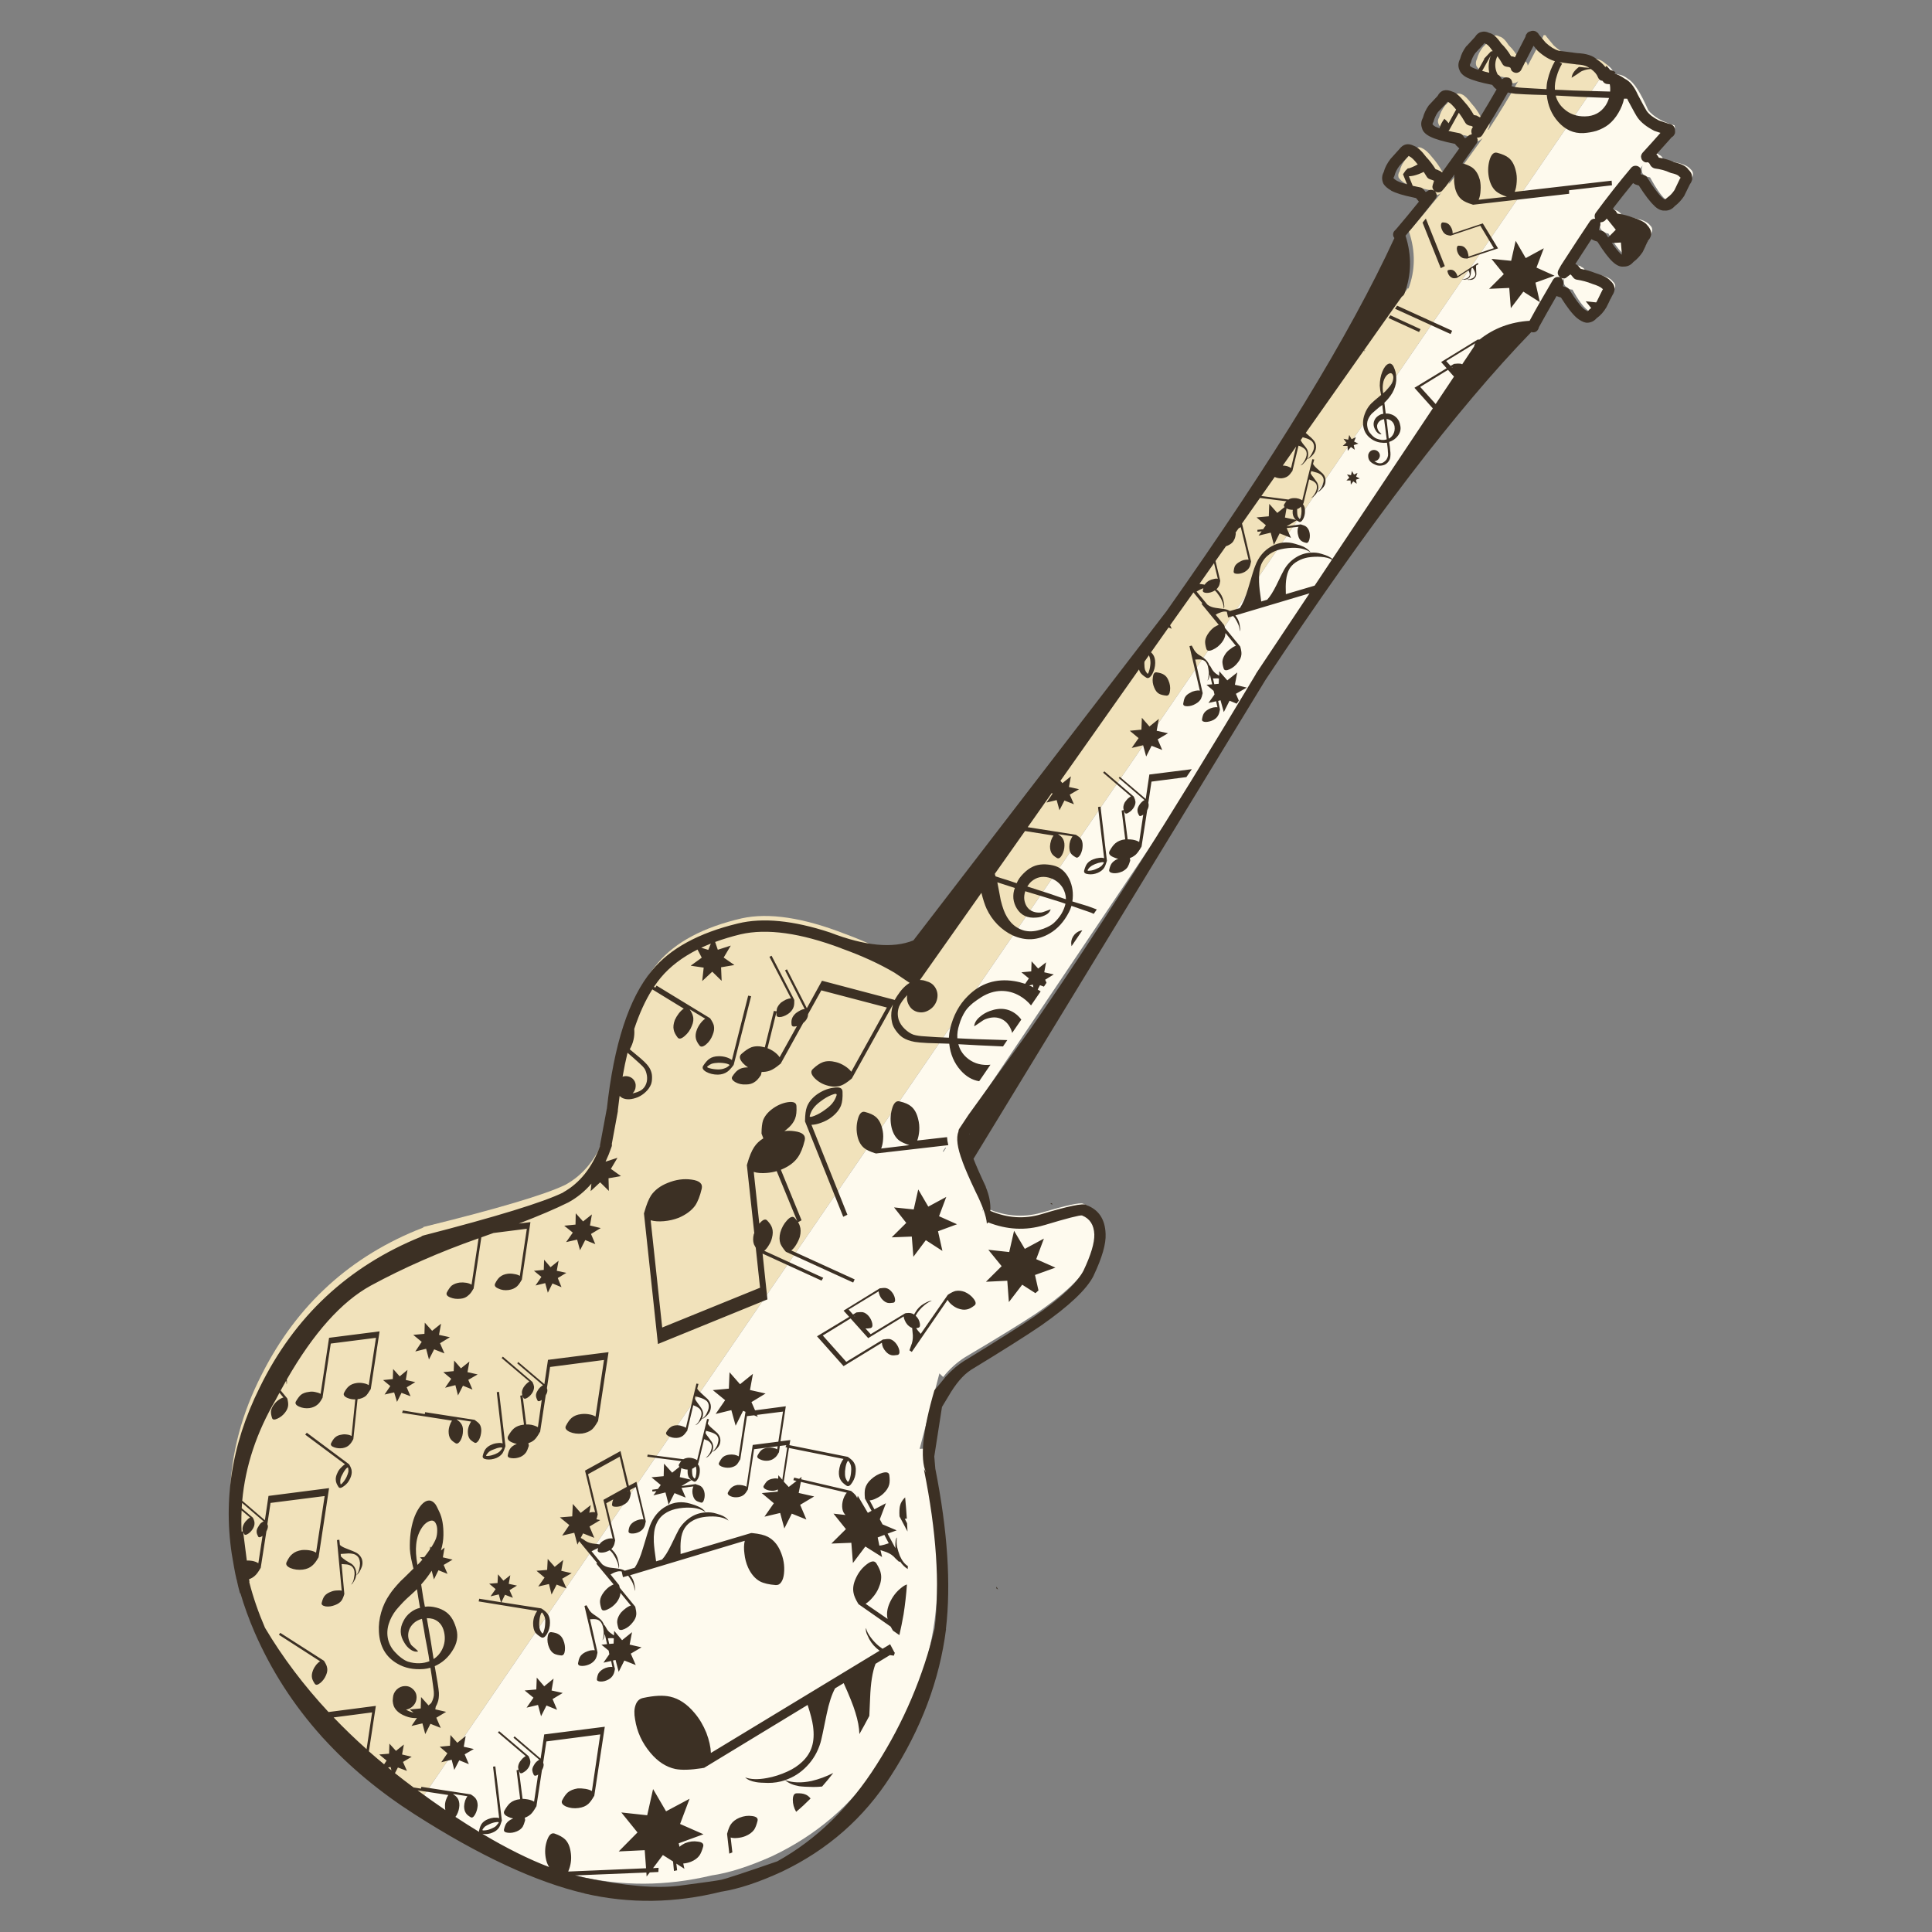 <?xml version="1.0" encoding="utf-8"?>
<!-- Generator: Adobe Illustrator 16.0.0, SVG Export Plug-In . SVG Version: 6.00 Build 0)  -->
<!DOCTYPE svg PUBLIC "-//W3C//DTD SVG 1.1//EN" "http://www.w3.org/Graphics/SVG/1.1/DTD/svg11.dtd">
<svg version="1.1" id="Layer_1" xmlns="http://www.w3.org/2000/svg" xmlns:xlink="http://www.w3.org/1999/xlink" x="0px" y="0px"
	 width="300px" height="300px" viewBox="0 0 300 300" enable-background="new 0 0 300 300" xml:space="preserve">
<rect x="0" y="0" width="300" height="300" fill="#808080" stroke="none"/>
<g>
	<path fill-rule="evenodd" clip-rule="evenodd" fill="#F1E2BB" d="M246.635,8.967c1.207,0.058,2.065,0.338,2.581,0.842
		c0.209,0.141,0.404,0.287,0.578,0.438L65.152,279.763c-0.492-0.315-0.989-0.644-1.492-0.982
		c-11.335-7.416-19.407-16.786-24.214-28.11c-5.346-12.832-4.948-25.243,1.193-37.234c5.463-10.843,13.815-18.446,25.057-22.81
		l0.07-0.105c11.499-2.83,18.827-5.006,21.985-6.526c2.878-1.556,4.99-4.223,6.335-8.002l-0.07,0.105l1.053-5.58
		c1.205-9.861,3.574-16.868,7.106-21.021c2.726-3.217,7.053-5.516,12.984-6.896c4.211-0.924,9.569-0.117,16.073,2.421
		c3.181,1.17,5.977,2.475,8.387,3.913l2.544,1.754l76.468-105.963l0.07,0.105c1.075-2.854,1.11-5.785,0.106-8.791l-0.088-0.088
		c0.045-0.07,0.11-0.123,0.192-0.158c1.355-1.58,2.982-3.527,4.877-5.843c-0.433,0.363-0.877,0.433-1.334,0.21l-0.524-0.667
		c-1.814-0.327-3.119-0.702-3.914-1.123c-0.387-0.269-0.666-0.538-0.842-0.807c-0.106-0.328-0.047-0.661,0.176-1
		c0.127-0.62,0.437-1.235,0.929-1.843l1.352-1.439c0.328-0.444,0.743-0.526,1.245-0.245c0.444,0.199,0.955,0.667,1.528,1.403
		c0.571,0.643,1.081,1.363,1.526,2.158l0.596,0.211l0.069,0.07c0.341,0.105,0.521,0.374,0.545,0.807c0,0.223-0.069,0.532-0.211,0.93
		c0.362-0.398,0.696-0.819,1-1.263c1.51-2.024,2.941-3.995,4.3-5.914c-0.69,0.62-1.252,0.719-1.685,0.298l-0.44-0.579
		c-1.822-0.339-3.121-0.714-3.894-1.123c-0.457-0.211-0.737-0.48-0.842-0.808c-0.142-0.339-0.106-0.673,0.104-1
		c0.151-0.608,0.444-1.205,0.877-1.79l1.352-1.421c0.271-0.503,0.713-0.62,1.333-0.352c0.375,0.152,0.877,0.643,1.51,1.474
		c0.526,0.55,1.019,1.27,1.473,2.159l0.703,0.158l0.053,0.088c0.341,0.094,0.515,0.368,0.527,0.825c0,0.187-0.089,0.433-0.265,0.737
		l0.088,0.052c1.649-2.515,3.188-5.03,4.615-7.545c-0.479,0.41-0.924,0.415-1.334,0.017l-0.422-0.543
		c-1.813-0.351-3.115-0.731-3.912-1.141c-0.444-0.21-0.726-0.468-0.842-0.772c-0.095-0.351-0.054-0.696,0.123-1.035
		c0.151-0.608,0.444-1.199,0.877-1.773l1.368-1.421c0.268-0.491,0.68-0.584,1.229-0.28c0.457,0.093,0.94,0.549,1.456,1.369
		c0.619,0.573,1.158,1.304,1.614,2.193l0.685,0.141l0.088,0.07c0.338,0.116,0.526,0.368,0.562,0.754
		c0.807-1.51,1.607-3.024,2.404-4.545c-0.024-0.105,0.017-0.164,0.123-0.175c0.069-0.047,0.127-0.042,0.174,0.017
		c0.06-0.07,0.111-0.023,0.158,0.141l1.141,1.386c0.842,0.808,1.655,1.31,2.439,1.509C243.823,8.575,244.813,8.721,246.635,8.967z"
		/>
	<path fill-rule="evenodd" clip-rule="evenodd" fill="#FEFAEE" d="M146.884,178.273l-0.07-0.088l-0.404,0.579l0.071,0.105
		L146.884,178.273z M249.794,10.247c0.457,0.41,0.772,0.854,0.948,1.334l0.438-0.088l0.088,0.07
		c0.502,0.047,1.019,0.281,1.545,0.702c0.911,0.526,1.958,2.152,3.14,4.878c0.854,1.006,2.165,1.767,3.931,2.281
		c0.104,0,0.158,0.058,0.158,0.175l0.017,0.158c0.049,0.058,0.053,0.117,0.018,0.175c-1.286,1.356-2.525,2.761-3.72,4.211
		c0.397-0.386,0.791-0.451,1.176-0.193l0.07,0.07c0.387,0.175,0.592,0.427,0.614,0.754l2.386,0.527
		c0.949,0.233,1.599,0.573,1.948,1.017c0.397,0.363,0.438,0.836,0.123,1.422l-0.791,1.649c-0.372,0.608-0.852,1.117-1.438,1.526
		c-0.269,0.281-0.584,0.433-0.948,0.456c-0.269-0.059-0.603-0.228-1-0.509c-0.62-0.573-1.381-1.679-2.279-3.316
		c-0.293-0.046-0.539-0.117-0.737-0.21c-0.363-0.222-0.545-0.497-0.545-0.824c-0.058-0.281-0.013-0.556,0.141-0.825
		c-1.977,2.293-3.849,4.703-5.614,7.23l0.174,0.175c0.445-0.573,0.978-0.672,1.598-0.298c0.269,0.163,0.457,0.356,0.562,0.579
		l2.493,0.615c0.946,0.222,1.589,0.555,1.93,1c0.397,0.351,0.438,0.813,0.123,1.386l-0.772,1.685
		c-0.479,0.631-0.978,1.176-1.491,1.632c-0.235,0.223-0.522,0.328-0.86,0.315c-0.317,0.024-0.672-0.151-1.071-0.526
		c-0.69-0.526-1.491-1.602-2.403-3.228c-0.233-0.012-0.491-0.1-0.771-0.263l-0.334-0.316c-0.281-0.374-0.271-0.842,0.034-1.404
		h-0.139c-1.346,1.977-2.68,4.001-4.003,6.071c-0.303,0.432-0.559,0.877-0.77,1.333l0.157,0.158
		c0.362-0.503,0.748-0.678,1.157-0.526l-0.106-0.088l0.405,0.088l0.193,0.158c0.327,0.105,0.526,0.345,0.596,0.72l2.404,0.543
		c0.947,0.246,1.562,0.562,1.842,0.948c0.469,0.421,0.532,0.854,0.192,1.299l0.088-0.088l-0.771,1.825l-0.086,0.087
		c-0.422,0.573-0.901,1.036-1.44,1.386l-0.069,0.088c-0.246,0.222-0.533,0.333-0.86,0.333c-0.315,0.012-0.644-0.146-0.981-0.474
		c-0.68-0.538-1.452-1.59-2.316-3.158c-0.315,0.011-0.627-0.123-0.93-0.404c-0.06-0.047-0.117-0.094-0.177-0.14l-0.053-0.088
		c-0.246-0.304-0.252-0.737-0.017-1.298c-1.545,2.631-2.792,4.941-3.738,6.93c-0.058,0.07-0.11,0.129-0.158,0.175
		c-0.059-0.046-0.122-0.041-0.192,0.018c-2.902-0.082-5.622,1.035-8.16,3.351l0.088,0.053c-0.06,0.07-0.08,0.164-0.069,0.281
		l-47.078,69.871l0.018,0.158l-0.105,0.087l-3.737,5.492v0.141l-30.162,44.867v0.158c-0.375,0.842-0.199,2.252,0.526,4.229
		c0.397,1.146,1.035,2.661,1.913,4.544c0.666,1.72,0.795,3.299,0.386,4.737l0.298-0.684c2.972,1.403,5.931,1.69,8.88,0.859
		c3.883-1.146,6.04-1.614,6.473-1.402c1.58,0.619,2.387,1.865,2.422,3.735c0.048,1.428-0.562,3.423-1.824,5.984
		c-1.04,2.024-3.697,4.486-7.967,7.388c-2.351,1.555-5.994,3.796-10.931,6.72c-1.299,0.818-2.439,1.849-3.422,3.089l-0.579-0.563
		l-3.071,11.722l0.825-0.036c0.023,0.702,0.059,1.353,0.105,1.949c1.826,9.545,2.293,17.773,1.404,24.688
		c-1.064,7.79-3.96,15.247-8.686,22.371c-4.141,6.27-9.691,11.042-16.651,14.317c-3.544,1.579-6.645,2.562-9.3,2.948
		c-7.077,1.685-14.02,1.708-20.828,0.07c-7.089-1.766-15.26-5.608-24.512-11.528L249.794,10.247z"/>
	<path fill-rule="evenodd" clip-rule="evenodd" fill="#3C3024" d="M250.021,10.862c0.271,0.058,0.551,0.169,0.844,0.333
		l-0.158,0.229c0.526,0.152,1.058,0.42,1.596,0.807c0.772,0.363,1.45,1.199,2.036,2.509c0.795,1.509,1.252,2.345,1.368,2.509
		c0.013,0,0.019,0.006,0.019,0.017c0.386,0.526,1.012,1.006,1.877,1.439l1.509,0.509c0.187,0.012,0.322,0.047,0.404,0.106
		c0.198,0.093,0.334,0.204,0.403,0.333c0.129,0.175,0.188,0.38,0.174,0.614c0.047,0.293-0.004,0.526-0.155,0.702
		c-0.072,0.141-0.183,0.245-0.334,0.316c-0.808,0.901-1.608,1.795-2.405,2.685c0.106,0.082,0.188,0.175,0.246,0.28l0.14,0.228
		c0.891,0.14,1.686,0.375,2.386,0.702c1.149,0.269,1.881,0.649,2.196,1.14c0.373,0.351,0.567,0.714,0.577,1.088
		c0.082,0.397-0.034,0.807-0.35,1.228l-0.826,1.684c-0.01,0.036-0.022,0.064-0.034,0.088c-0.433,0.654-0.924,1.188-1.475,1.597
		c-0.408,0.468-0.899,0.702-1.474,0.702l-0.016-0.018c-0.539,0.07-1.094-0.164-1.668-0.702h0.019
		c-0.668-0.608-1.48-1.667-2.441-3.175l-0.332-0.105c-0.047-0.012-0.104-0.029-0.176-0.053c-0.129-0.059-0.259-0.135-0.386-0.228
		c-1.053,1.287-2.1,2.608-3.142,3.965c0.094,0.07,0.176,0.146,0.245,0.228c0.142,0.07,0.24,0.169,0.3,0.299l0.157,0.245
		c0.89,0.129,1.674,0.328,2.352,0.597l-0.053-0.035c1.217,0.386,1.977,0.778,2.281,1.176c0.817,0.854,0.89,1.667,0.211,2.439
		l-0.809,1.685c-0.011,0.047-0.029,0.082-0.052,0.105c-0.422,0.632-0.907,1.153-1.456,1.562c-0.397,0.48-0.901,0.714-1.51,0.702
		h-0.017c-0.516,0.059-1.064-0.181-1.65-0.719c-0.644-0.585-1.444-1.638-2.403-3.159l-0.387-0.122
		c-0.022-0.024-0.058-0.041-0.104-0.053c-0.151-0.047-0.293-0.117-0.422-0.21c-0.808,1.251-1.643,2.538-2.51,3.86
		c0.199,0.083,0.375,0.211,0.527,0.386c0.047,0.047,0.088,0.099,0.122,0.158l0.193,0.211c0.809,0.152,1.579,0.374,2.316,0.667
		c1.112,0.328,1.866,0.713,2.264,1.158c0.771,0.678,0.883,1.439,0.333,2.281l-0.876,1.754c0,0.023-0.007,0.041-0.019,0.053
		c-0.444,0.76-0.965,1.345-1.561,1.755c-0.375,0.444-0.86,0.678-1.457,0.702c-0.069,0-0.142-0.006-0.211-0.019
		c-0.397-0.07-0.854-0.304-1.368-0.702c0-0.012-0.013-0.023-0.035-0.035c-0.68-0.585-1.499-1.638-2.458-3.159l-0.491-0.158
		c-0.058-0.012-0.121-0.042-0.19-0.088c-1.055,1.825-1.967,3.439-2.738,4.843c-0.023,0.117-0.064,0.229-0.123,0.333
		c-0.095,0.187-0.246,0.328-0.457,0.421c-0.199,0.07-0.403,0.07-0.614,0v0.017c-11.44,11.792-25.191,29.783-41.25,53.973
		l-45.359,74.398c0.433,1.111,1.064,2.544,1.896,4.299c0.012,0.012,0.012,0.029,0,0.053c0.55,1.322,0.789,2.567,0.72,3.737
		c2.644,1.111,5.264,1.286,7.86,0.526c4.176-1.264,6.526-1.749,7.054-1.456l-0.018,0.019c1.919,0.7,2.919,2.192,3.001,4.474
		c0.081,1.531-0.539,3.689-1.859,6.474v0.018c-1.043,2.094-3.773,4.686-8.195,7.773c-2.316,1.579-5.937,3.866-10.861,6.86
		l-0.018,0.019c-1.181,0.76-2.345,2.128-3.492,4.106c-0.409,0.688-0.737,1.232-0.983,1.63l-1.193,7.668c0,0.024,0,0.042,0,0.054
		c0.047,0.667,0.1,1.286,0.158,1.859c1.907,9.615,2.457,17.91,1.649,24.881l0.018,0.019c-1.006,7.93-3.872,15.546-8.597,22.845
		c-4.142,6.48-9.756,11.418-16.845,14.81l-0.036,0.018c-3.579,1.649-6.703,2.685-9.37,3.106h-0.035
		c-7.183,1.801-14.254,1.9-21.214,0.298l-0.018-0.018c-7.568-1.767-16.376-5.866-26.425-12.3
		c-5.421-3.47-10.121-7.384-14.099-11.739c-0.114-0.1-0.216-0.205-0.307-0.315v-0.018c-4.36-4.851-7.835-10.242-10.422-16.179
		c-0.877-2.031-1.611-4.056-2.203-6.07c-0.02,0.012-0.04,0.024-0.062,0.035c-0.187-0.679-0.351-1.352-0.491-2.019
		c0.005-0.007,0.01-0.012,0.018-0.018c-0.004-0.02-0.011-0.04-0.018-0.061c-0.011-0.003-0.022-0.006-0.035-0.01
		c-0.145-0.63-0.274-1.259-0.386-1.885c-0.022-0.117-0.043-0.23-0.062-0.344c-0.003-0.019-0.006-0.036-0.008-0.052
		c-1.8-9.385-0.455-18.579,4.036-27.584c5.38-11.007,13.727-18.81,25.039-23.407c0.105-0.104,0.24-0.175,0.404-0.21
		c11.312-2.912,18.541-5.135,21.688-6.668l0.018-0.035c2.562-1.438,4.462-3.825,5.703-7.159c-0.012-0.07-0.012-0.134,0-0.192
		l1.035-5.545v-0.019l0.018-0.018c1.1-10.071,3.438-17.241,7.019-21.512c2.784-3.392,7.235-5.825,13.353-7.298
		c3.837-0.936,8.598-0.468,14.283,1.404c5.451,2.105,9.769,2.515,12.949,1.228l39.271-51.078
		c16.739-23.711,28.541-43.03,35.407-57.957l0.019-0.018c-0.142-0.164-0.211-0.351-0.211-0.562c0-0.222,0.076-0.415,0.229-0.579
		c0.08-0.093,0.162-0.175,0.244-0.245c1.042-1.217,2.222-2.644,3.545-4.282c-0.071-0.047-0.116-0.1-0.141-0.158l-0.315-0.386
		c-0.17-0.031-0.336-0.068-0.5-0.114c-1.53-0.314-2.648-0.662-3.361-1.044c-0.011-0.023-0.022-0.035-0.035-0.035
		c-0.549-0.327-0.936-0.667-1.157-1.017c-0.035-0.07-0.065-0.141-0.088-0.211c-0.199-0.562-0.158-1.1,0.123-1.614
		c0.174-0.679,0.532-1.369,1.071-2.07c0.01-0.012,0.028-0.029,0.051-0.053l1.299-1.439c0.608-0.807,1.368-0.977,2.282-0.509
		c0.549,0.199,1.176,0.766,1.878,1.702c0.537,0.573,1.028,1.211,1.473,1.913l0.246,0.088c0.069,0.012,0.133,0.041,0.192,0.087
		c0.235,0.082,0.422,0.193,0.562,0.333c0.926-1.287,1.818-2.533,2.686-3.737c-0.117-0.083-0.228-0.188-0.334-0.316
		c-0.035-0.023-0.063-0.047-0.088-0.07l-0.263-0.316c-1.756-0.351-3.025-0.719-3.808-1.105c-0.713-0.351-1.142-0.772-1.28-1.263
		v-0.018c-0.224-0.562-0.183-1.117,0.123-1.667c0.163-0.655,0.467-1.298,0.911-1.93c0.022-0.023,0.054-0.053,0.088-0.087l1.28-1.369
		c0.467-0.913,1.252-1.129,2.352-0.649c0.479,0.128,1.116,0.69,1.911,1.684c0.479,0.521,0.937,1.165,1.37,1.93l0.265,0.053
		c0.151,0.012,0.284,0.07,0.401,0.176c0.106,0.035,0.199,0.082,0.283,0.14c0.889-1.45,1.747-2.901,2.578-4.351
		c-0.118-0.083-0.233-0.182-0.352-0.299c-0.048-0.035-0.082-0.076-0.104-0.123l-0.228-0.281c-1.756-0.339-3.036-0.708-3.845-1.105
		l0.019,0.018c-0.713-0.351-1.14-0.784-1.28-1.299l-0.019-0.018c-0.199-0.526-0.151-1.07,0.141-1.631
		c0.164-0.667,0.479-1.316,0.947-1.948c0.024-0.023,0.053-0.046,0.088-0.069l1.264-1.37c0.269-0.444,0.603-0.707,0.999-0.789
		c0.363-0.117,0.772-0.07,1.229,0.141c0.573,0.117,1.192,0.667,1.86,1.649c0.561,0.539,1.068,1.193,1.525,1.966l0.265,0.052
		c0.116,0.012,0.228,0.053,0.332,0.123c0.538-1.053,1.089-2.124,1.65-3.211c0.011-0.164,0.069-0.304,0.174-0.421
		c0.107-0.21,0.3-0.345,0.58-0.404c0.222-0.093,0.433-0.11,0.631-0.053c0.153,0.023,0.31,0.111,0.476,0.263
		c0.069,0.047,0.151,0.158,0.245,0.333l1.019,1.211c0.713,0.655,1.378,1.07,1.999,1.246c0.022,0,0.041,0.006,0.054,0.018
		c0.186,0.035,1.128,0.158,2.824,0.368c1.428,0.059,2.456,0.386,3.087,0.982c0.551,0.363,0.989,0.761,1.317,1.193l0.139-0.193
		C249.661,10.428,249.859,10.639,250.021,10.862z M249.305,16.389c0.221-0.328,0.403-0.719,0.542-1.176
		c-3.392-0.117-6.077-0.24-8.054-0.368h-0.228c0.211,0.796,0.631,1.474,1.262,2.036c0.89,0.818,1.985,1.216,3.284,1.192
		C247.502,18.05,248.566,17.488,249.305,16.389z M260.884,27.531c-0.06-0.059-0.11-0.111-0.158-0.158
		c-0.176-0.199-0.59-0.368-1.245-0.509c-0.06-0.012-0.123-0.035-0.192-0.07c-0.681-0.316-1.45-0.526-2.316-0.632
		c-0.13-0.023-0.252-0.076-0.369-0.158c-0.104-0.07-0.198-0.158-0.28-0.263l-0.228-0.387c-0.072-0.046-0.136-0.104-0.194-0.175
		c0,0.012-0.011,0.018-0.035,0.018c-0.045,0.012-0.099,0.017-0.158,0.017c-0.045,0-0.088,0-0.122,0c-0.058,0-0.104-0.005-0.14-0.017
		c-0.024-0.024-0.054-0.036-0.088-0.036l-0.019-0.018c-0.162-0.082-0.299-0.204-0.403-0.368c-0.082-0.152-0.123-0.328-0.123-0.526
		c0.034-0.188,0.106-0.351,0.211-0.492c0.958-1.041,1.896-2.082,2.809-3.123l-0.845-0.281c-0.034-0.012-0.067-0.023-0.104-0.035
		c-1.204-0.62-2.07-1.304-2.595-2.052c-0.166-0.21-0.674-1.118-1.528-2.72c0.013-0.013,0.006-0.036-0.019-0.071
		c-0.021-0.051-0.045-0.101-0.069-0.149l-0.492-0.009c-0.139,0.713-0.432,1.45-0.876,2.21c-0.433,0.738-0.942,1.34-1.526,1.808
		c-0.526,0.409-1.153,0.736-1.878,0.982c-0.631,0.188-1.31,0.304-2.034,0.351c-1.51,0.07-2.814-0.515-3.915-1.755
		c-1.018-1.134-1.607-2.521-1.771-4.158c-1.51-0.035-2.62-0.07-3.333-0.105c-0.633-0.035-1.141-0.064-1.527-0.088
		c-0.104-0.011-0.187-0.023-0.246-0.035c-0.104-0.012-0.192-0.023-0.262-0.035c-0.211-0.035-0.416-0.076-0.615-0.123
		c-0.019-0.005-0.036-0.01-0.051-0.017c-1.25,2.196-2.571,4.401-3.968,6.615c-0.082,0.141-0.192,0.245-0.332,0.316
		c-0.153,0.059-0.305,0.087-0.457,0.087c-0.024,0-0.041,0-0.053,0c0.047,0.083,0.082,0.176,0.106,0.281
		c0.022,0.222-0.031,0.427-0.158,0.614c-0.715,1.017-1.445,2.049-2.193,3.097c0.332,0.09,0.625,0.192,0.877,0.307
		c0.327,0.141,0.584,0.292,0.772,0.456c0.479,0.398,0.829,1,1.053,1.807c0.116,0.526,0.151,1.077,0.104,1.65
		c-0.022,0.561-0.123,1.041-0.298,1.438l4.386-0.474c-0.725-0.246-1.264-0.509-1.614-0.79c-0.536-0.433-0.911-1.082-1.122-1.948
		c-0.235-0.971-0.228-1.924,0.019-2.859c0.267-0.959,0.672-1.369,1.21-1.229c0.808,0.21,1.41,0.479,1.807,0.807
		c0.504,0.421,0.858,1.064,1.069,1.93c0.154,0.55,0.205,1.14,0.158,1.771c-0.035,0.621-0.14,1.141-0.315,1.562l15.056-1.737
		l0.053,0.719l-6.667,0.772l0.017,0.544l-14.914,1.702h-0.019l-0.086-0.036c-0.75-0.222-1.301-0.474-1.651-0.754
		c-0.502-0.41-0.853-1.012-1.053-1.807c-0.035-0.211-0.069-0.427-0.104-0.649c-0.06-0.5-0.054-0.985,0.017-1.457
		c-0.265,0.373-0.535,0.747-0.808,1.123l-0.017,0.035c-0.327,0.479-0.684,0.93-1.068,1.351c-0.132,0.152-0.3,0.24-0.511,0.264
		c-0.221,0.023-0.416-0.012-0.579-0.105c-0.017-0.012-0.035-0.023-0.054-0.036c0.153,0.152,0.246,0.345,0.283,0.58
		c0,0.222-0.072,0.421-0.211,0.596c-1.756,2.246-3.301,4.147-4.634,5.703c0.983,3.077,0.93,6.066-0.158,8.967
		c-0.057,0.175-0.163,0.315-0.315,0.421c-0.034,0.035-0.075,0.064-0.122,0.088l-14.898,21.152c0.058,0.053,0.123,0.109,0.193,0.167
		c0.551,0.479,0.85,0.754,0.896,0.825c0.362,0.362,0.53,0.778,0.508,1.246c-0.022,0.456-0.204,0.866-0.545,1.228
		c-0.151,0.165-0.28,0.281-0.385,0.352c-0.176,0.14-0.334,0.222-0.475,0.245c0.235-0.128,0.45-0.351,0.651-0.667
		c0.139-0.246,0.262-0.503,0.368-0.772c0.151-0.515,0.08-0.941-0.211-1.281c-0.176-0.188-0.446-0.345-0.809-0.474
		c-0.16-0.057-0.38-0.125-0.658-0.202l-0.323,0.456c0.08,0.16,0.19,0.339,0.334,0.536c0.327,0.397,0.514,0.637,0.561,0.719
		c0.175,0.257,0.263,0.533,0.263,0.825c0.024,0.304-0.035,0.591-0.176,0.859c-0.093,0.176-0.216,0.34-0.369,0.492
		c-0.127,0.14-0.228,0.246-0.297,0.316c-0.129,0.105-0.252,0.164-0.367,0.176c0.187-0.105,0.367-0.293,0.543-0.562
		c0.129-0.187,0.24-0.403,0.332-0.649c0.166-0.468,0.153-0.848-0.035-1.141c-0.082-0.152-0.245-0.298-0.489-0.438
		c-0.142-0.105-0.351-0.199-0.633-0.281l-0.965,3.984l-0.035-0.018l-0.019,0.052c-0.221,0.328-0.426,0.562-0.612,0.702
		c-0.271,0.199-0.61,0.316-1.018,0.351c-0.385,0.01-0.733-0.061-1.045-0.211l-2.079,2.957l4.212,0.553
		c0.233-0.152,0.526-0.228,0.876-0.228c0.222-0.012,0.457,0.017,0.703,0.088c0.246,0.082,0.432,0.169,0.562,0.263l1.561-6.387
		l0.299,0.052l-0.192,0.667c0.116,0.223,0.338,0.479,0.666,0.772c0.504,0.444,0.784,0.69,0.842,0.737
		c0.315,0.327,0.463,0.713,0.438,1.158c0,0.433-0.162,0.813-0.492,1.141c-0.162,0.164-0.28,0.281-0.351,0.351
		c-0.151,0.129-0.303,0.199-0.454,0.21c0.221-0.117,0.426-0.321,0.612-0.614c0.142-0.233,0.246-0.479,0.315-0.736
		c0.153-0.48,0.088-0.872-0.192-1.176c-0.129-0.176-0.367-0.327-0.719-0.456c-0.187-0.058-0.498-0.146-0.931-0.264l-0.104,0.334
		c0.08,0.187,0.233,0.409,0.457,0.667c0.269,0.374,0.438,0.608,0.508,0.702c0.14,0.223,0.216,0.474,0.228,0.754
		c0.013,0.27-0.047,0.533-0.174,0.79c-0.082,0.188-0.194,0.346-0.334,0.475c-0.129,0.14-0.217,0.228-0.265,0.263
		c-0.151,0.105-0.274,0.169-0.368,0.193c0.176-0.105,0.346-0.281,0.51-0.526c0.129-0.176,0.233-0.38,0.315-0.614
		c0.142-0.421,0.136-0.778-0.017-1.07c-0.106-0.152-0.258-0.287-0.456-0.404c-0.154-0.082-0.363-0.169-0.634-0.263l-0.876,3.702
		l-0.035,0.036c-0.022,0.035-0.041,0.064-0.054,0.088c0.013,0.034,0.025,0.052,0.035,0.052c0.199,0.257,0.293,0.591,0.283,1
		c0.01,0.468-0.084,0.889-0.283,1.263c-0.221,0.398-0.437,0.539-0.647,0.421c-0.141-0.07-0.264-0.141-0.368-0.21l-1.563,0.93
		l2.247-0.316v0.036c0.011,0,0.029,0,0.052,0c0.34,0.093,0.586,0.198,0.737,0.315c0.246,0.199,0.414,0.468,0.508,0.807
		c0.106,0.421,0.106,0.825,0,1.211c-0.114,0.398-0.284,0.567-0.508,0.508c-0.351-0.082-0.608-0.192-0.772-0.333
		c-0.221-0.164-0.375-0.433-0.454-0.807c-0.119-0.409-0.13-0.807-0.035-1.193c0.035-0.07,0.063-0.124,0.086-0.158l-1.842,0.192
		l0.666,1.526l-1.754-0.701l-0.895,1.789l-0.492-1.895l-1.895,0.456l0.492-0.667l-0.651,0.07l-0.017-0.298l0.895-0.105l0.423-0.614
		l-1.44-1.211l1.895-0.175l0.072-1.93l1.245,1.404l1.141-0.912c-0.141-0.152-0.157-0.299-0.053-0.439
		c0.104-0.175,0.215-0.328,0.334-0.457l-4.107-0.517l-2.79,3.965l1.403,5.921l-0.017,0.018v0.036
		c-0.06,0.374-0.14,0.654-0.245,0.842c-0.141,0.269-0.382,0.502-0.721,0.702c-0.386,0.21-0.771,0.31-1.158,0.298
		c-0.385,0-0.572-0.117-0.562-0.351c0.036-0.386,0.107-0.679,0.211-0.877c0.164-0.258,0.416-0.474,0.755-0.649
		c0.223-0.14,0.462-0.234,0.72-0.281c0.234-0.046,0.444-0.058,0.632-0.035l-1.212-5.053l-0.341,0.193l-0.465,0.658l0.034,0.201
		l-0.019,0.07c-0.045,0.387-0.133,0.679-0.262,0.877c-0.129,0.304-0.381,0.556-0.755,0.754c-0.165,0.09-0.329,0.16-0.491,0.21
		l-1.624,2.299l0.729,3.036v0.07c-0.047,0.363-0.123,0.638-0.228,0.825c-0.094,0.164-0.211,0.315-0.352,0.457
		c0.07,0.058,0.146,0.123,0.229,0.193c0.442,0.456,0.73,0.988,0.858,1.596c0.06,0.27,0.095,0.48,0.106,0.632
		c0.045,0.258,0.022,0.457-0.07,0.597c0.023-0.328-0.059-0.719-0.246-1.176c-0.128-0.327-0.31-0.649-0.544-0.965
		c-0.188-0.292-0.381-0.526-0.579-0.702c-0.045,0.024-0.095,0.053-0.14,0.088c-0.387,0.211-0.773,0.31-1.159,0.298
		c-0.397-0.023-0.59-0.146-0.578-0.368c0.023-0.129,0.053-0.246,0.089-0.351c-0.024,0.011-0.048,0.017-0.071,0.017
		c-0.222,0.07-0.551,0.234-0.982,0.492l1.684,2.035c0.34,0.258,0.748,0.421,1.229,0.492c0.644,0.082,1.14,0.152,1.49,0.21
		c0.271,0.046,0.527,0.14,0.773,0.281l1.526-0.439c0.468-0.679,0.902-1.697,1.299-3.053c0.608-2.083,0.971-3.24,1.088-3.475
		c0.526-1.427,1.394-2.462,2.596-3.105c1.159-0.62,2.37-0.738,3.634-0.352c0.573,0.164,0.999,0.31,1.28,0.439
		c0.514,0.258,0.889,0.556,1.122,0.895c-0.608-0.433-1.396-0.672-2.368-0.719c-0.749-0.023-1.516,0.053-2.298,0.228
		c-0.644,0.152-1.213,0.397-1.702,0.737c-0.596,0.421-1.036,0.959-1.317,1.614c-0.269,0.702-0.379,1.621-0.334,2.755
		c0.025,0.69,0.136,1.69,0.334,3l0.933-0.28c0.432-0.468,0.898-1.205,1.402-2.211c0.679-1.416,1.095-2.247,1.246-2.492
		c0.454-0.772,1.059-1.393,1.807-1.86c0.702-0.445,1.469-0.69,2.298-0.737c0.573-0.047,1.125,0.012,1.649,0.175
		c0.481,0.14,0.825,0.263,1.036,0.368c0.282,0.13,0.508,0.276,0.676,0.439l15.599-23.39l-2.852-3.194l5-3.035l-0.858-0.965
		l5.649-3.474h0.035c0.112-0.017,0.215-0.029,0.307-0.035c2.215-1.748,4.798-2.712,7.747-2.895c0.971-1.801,2.182-3.925,3.632-6.37
		c0.129-0.199,0.293-0.333,0.491-0.403c0.234-0.059,0.445-0.047,0.631,0.034c0.017,0.007,0.031,0.012,0.046,0.018
		c-0.027-0.016-0.056-0.033-0.08-0.052c-0.151-0.118-0.263-0.281-0.334-0.492c-0.035-0.199-0.011-0.392,0.071-0.578
		c0.259-0.515,0.549-1.007,0.877-1.475c0.013-0.023,0.024-0.041,0.035-0.053c1.355-2.105,2.691-4.134,4-6.087
		c0.142-0.188,0.317-0.311,0.526-0.369c0.095-0.024,0.192-0.03,0.299-0.018c-0.012-0.012-0.018-0.024-0.018-0.036
		c-0.07-0.152-0.093-0.31-0.07-0.474c0.013-0.141,0.063-0.275,0.158-0.404c1.803-2.444,3.638-4.778,5.51-7.001
		c0.142-0.163,0.31-0.263,0.51-0.298c0.209-0.035,0.408-0.006,0.597,0.088l0.034,0.018l0.017,0.018
		c0.035,0.023,0.065,0.042,0.088,0.053c0.095,0.07,0.154,0.152,0.177,0.246c0.022,0.035,0.034,0.07,0.034,0.105l0.019,0.018
		c0.093,0.211,0.099,0.41,0.017,0.597c-0.022,0.07-0.028,0.122-0.017,0.158l0.524,0.14c0.236,0.059,0.406,0.193,0.511,0.403
		c0.924,1.486,1.689,2.516,2.298,3.088l0.019,0.018c0.151,0.152,0.28,0.234,0.385,0.246c0.106-0.012,0.194-0.064,0.265-0.158
		c0.057-0.046,0.123-0.099,0.192-0.158c0.397-0.28,0.75-0.655,1.053-1.123l0.842-1.755c0.035-0.059,0.076-0.117,0.123-0.175
		C260.947,27.572,260.918,27.554,260.884,27.531z M249.962,13.081c-0.099-0.016-0.194-0.024-0.291-0.026
		c-0.222,0-0.42-0.07-0.596-0.21c-0.095-0.094-0.164-0.187-0.211-0.28c-0.093-0.024-0.203-0.053-0.332-0.088
		c-0.188-0.117-0.324-0.28-0.406-0.492c-0.184-0.469-0.549-0.893-1.096-1.272c-0.407,0.013-0.844,0.11-1.307,0.29
		c-0.129,0.035-0.397,0.205-0.807,0.509c-0.455,0.304-0.75,0.491-0.877,0.562c0.058-0.538,0.362-1.036,0.911-1.491
		c0.082-0.083,0.164-0.146,0.246-0.193c0.246,0.035,0.532,0.065,0.86,0.088c0.258,0.01,0.5,0.033,0.728,0.07
		c-0.422-0.329-1.099-0.51-2.026-0.544c-0.034-0.011-0.06-0.018-0.069-0.018c-1.168-0.137-2.01-0.248-2.527-0.333
		c0.133,0.084,0.268,0.161,0.403,0.229c-0.363,0.608-0.638,1.24-0.823,1.895c-0.246,0.749-0.347,1.468-0.3,2.158l1.088,0.035
		c1.028,0.059,2.275,0.105,3.738,0.141c0.83,0.023,2.081,0.058,3.753,0.105C250.054,13.796,250.035,13.419,249.962,13.081z
		 M248.514,34.497c0,0.046-0.019,0.093-0.054,0.14c0.06,0.164,0.054,0.328-0.016,0.492c-0.13,0.315-0.177,0.521-0.142,0.615
		l0.579,0.157c0.199,0.082,0.356,0.216,0.474,0.403c0.123,0.194,0.242,0.381,0.36,0.562l1.185-1.193l-0.912-1.131
		c-0.039-0.042-0.073-0.085-0.106-0.132l-0.342-0.421c-0.017-0.011-0.031-0.022-0.043-0.036c-0.06,0.047-0.129,0.123-0.211,0.229
		c-0.152,0.163-0.341,0.269-0.562,0.316C248.665,34.508,248.596,34.508,248.514,34.497z M251.849,39.542l-0.158-1.886l-1.395,0.078
		c0.508,0.728,0.95,1.275,1.323,1.641v0.018C251.701,39.453,251.776,39.503,251.849,39.542z M225.16,42.919
		c-0.176-0.176-0.293-0.38-0.353-0.615c-0.082-0.222-0.047-0.345,0.106-0.369c0.209-0.058,0.379-0.069,0.509-0.035
		c0.174,0.023,0.34,0.111,0.491,0.263c0.104,0.105,0.192,0.229,0.263,0.368c0.071,0.129,0.116,0.252,0.141,0.369l3.141-2.053
		l0.123,0.158l-0.369,0.228c-0.022,0.129-0.022,0.333,0,0.614c0.022,0.386,0.035,0.608,0.035,0.667c0,0.27-0.093,0.498-0.281,0.685
		c-0.163,0.175-0.379,0.263-0.649,0.263c-0.127-0.012-0.221-0.006-0.28,0.017c-0.116-0.035-0.211-0.076-0.28-0.123
		c0.151,0.046,0.321,0.046,0.51,0c0.14-0.047,0.274-0.1,0.403-0.158c0.127-0.07,0.222-0.153,0.281-0.246
		c0.092-0.105,0.139-0.223,0.139-0.351c0-0.141-0.041-0.304-0.123-0.491c-0.069-0.14-0.163-0.315-0.28-0.526l-0.174,0.087
		c-0.048,0.106-0.082,0.27-0.106,0.492c-0.011,0.281-0.029,0.444-0.054,0.492c-0.035,0.163-0.099,0.315-0.192,0.456
		c-0.117,0.105-0.252,0.187-0.403,0.246c-0.104,0.035-0.205,0.058-0.297,0.07c-0.119-0.023-0.195-0.035-0.229-0.035
		c-0.104-0.012-0.175-0.041-0.211-0.088c0.106,0.047,0.235,0.053,0.387,0.017c0.129-0.023,0.256-0.064,0.385-0.122
		c0.224-0.105,0.363-0.264,0.422-0.475c0.011-0.105,0-0.222-0.034-0.351c-0.024-0.094-0.076-0.222-0.158-0.386l-1.809,1.176h-0.034
		c-0.212,0.047-0.38,0.059-0.509,0.036C225.492,43.165,225.322,43.071,225.16,42.919z M220.896,34.567
		c0.164-0.21,0.334-0.421,0.508-0.632l2.948,7.387l-0.631,0.316L220.896,34.567z M225.511,35.76c0.047,0.176,0.063,0.34,0.051,0.492
		l4.685-1.562l2.37,3.878l-4.842,1.597l-0.019-0.018c-0.304,0-0.526-0.034-0.666-0.105c-0.233-0.105-0.433-0.281-0.596-0.526
		c-0.177-0.292-0.271-0.597-0.283-0.913c0.013-0.316,0.113-0.468,0.299-0.457c0.281,0,0.509,0.041,0.685,0.124
		c0.198,0.093,0.381,0.269,0.543,0.526c0.094,0.152,0.166,0.333,0.211,0.544c0.06,0.187,0.082,0.356,0.071,0.508l3.947-1.316
		l-2.105-3.491l-4.545,1.526l-0.035,0.035c-0.291-0.035-0.521-0.087-0.685-0.158c-0.221-0.094-0.409-0.269-0.561-0.526
		c-0.175-0.292-0.269-0.591-0.281-0.895c0-0.328,0.101-0.492,0.3-0.492c0.28,0.011,0.501,0.059,0.665,0.141
		c0.211,0.094,0.394,0.269,0.545,0.527C225.369,35.362,225.451,35.55,225.511,35.76z M218.771,27.373l0.598,1.483
		c0.353,0.081,0.733,0.159,1.14,0.236c0.223,0.035,0.397,0.135,0.526,0.298l0.334,0.421c0.082-0.023,0.17-0.065,0.264-0.123
		c0.162-0.152,0.363-0.222,0.597-0.211c0.178,0,0.338,0.053,0.483,0.158c-0.101-0.095-0.175-0.206-0.222-0.334l-0.017-0.034
		c-0.012,0-0.012-0.006,0-0.018c0-0.011-0.006-0.023-0.019-0.035c-0.012-0.07-0.022-0.128-0.034-0.175
		c0-0.058,0.006-0.117,0.019-0.175h0.016l-0.016-0.035c0.012-0.012,0.022-0.023,0.034-0.035c0-0.023,0-0.047,0-0.07v-0.018
		c0.093-0.246,0.152-0.433,0.175-0.562c0-0.046,0.03-0.064,0.088-0.052c-0.093-0.023-0.177-0.059-0.246-0.106l-0.455-0.157
		c-0.211-0.07-0.374-0.199-0.491-0.387c-0.151-0.259-0.31-0.51-0.473-0.754c-0.252,0.134-0.515,0.251-0.791,0.351
		C219.72,27.25,219.216,27.361,218.771,27.373z M224.947,15.879l-0.017-0.017c-0.104-0.047-0.17-0.064-0.192-0.052
		c-0.035,0.058-0.076,0.122-0.123,0.192l-1.333,1.404c-0.315,0.467-0.539,0.941-0.668,1.421c-0.011,0.082-0.047,0.158-0.104,0.228
		c-0.058,0.094-0.076,0.188-0.054,0.281c0.082,0.093,0.224,0.205,0.423,0.333h0.016c0.179,0.085,0.388,0.17,0.625,0.255
		c0.142-0.512,0.396-1.005,0.762-1.483c0.269,0.222,0.485,0.457,0.649,0.702l1.176-2.124
		C225.601,16.388,225.214,16.007,224.947,15.879z M227.79,19.337c-0.104-0.07-0.192-0.164-0.262-0.281
		c-0.328-0.587-0.662-1.102-1-1.544l-1.493,2.685l-0.017-0.018c-0.022,0.047-0.041,0.076-0.053,0.087
		c-0.022,0.019-0.045,0.036-0.069,0.053c0.491,0.12,1.049,0.237,1.667,0.351c0.221,0.047,0.403,0.152,0.543,0.316l0.368,0.473
		c0.095-0.011,0.263-0.128,0.509-0.351c0.131-0.128,0.282-0.199,0.456-0.211c0.035-0.046,0.072-0.082,0.106-0.105
		c-0.024-0.058-0.043-0.123-0.053-0.193c-0.047-0.222-0.024-0.433,0.069-0.631c0.082-0.117,0.129-0.21,0.142-0.281
		c-0.069-0.035-0.136-0.076-0.192-0.123l-0.369-0.07C228.014,19.459,227.896,19.407,227.79,19.337z M216.614,47.938l0.332-0.474
		l8.546,3.895l-0.246,0.509L216.614,47.938z M216.385,27.671c0.117,0.129,0.293,0.263,0.529,0.403
		c0.389,0.195,0.915,0.382,1.577,0.562l-0.631-1.579c0.129-0.187,0.262-0.381,0.403-0.58l0.351-0.333
		c0.094,0.024,0.305-0.035,0.633-0.175c0.295-0.121,0.596-0.271,0.903-0.448c-0.015-0.013-0.029-0.028-0.045-0.044
		c-0.011-0.023-0.029-0.041-0.054-0.052c-0.455-0.597-0.858-0.983-1.209-1.158c-0.024-0.023-0.047-0.035-0.071-0.035
		c-0.035-0.036-0.063-0.042-0.086-0.018c-0.024,0.035-0.043,0.064-0.054,0.087l-1.316,1.439c-0.397,0.515-0.656,1.017-0.771,1.509
		c-0.024,0.093-0.065,0.188-0.123,0.281C216.397,27.566,216.385,27.612,216.385,27.671z M238.757,7.879
		c-0.034-0.036-0.063-0.07-0.088-0.105l-0.543-0.667c-0.643,1.228-1.28,2.475-1.913,3.737c-0.082,0.164-0.211,0.287-0.385,0.369
		c-0.166,0.094-0.34,0.123-0.528,0.087c-0.187-0.035-0.351-0.117-0.489-0.245c-0.035-0.035-0.066-0.059-0.089-0.07
		c-0.022-0.035-0.041-0.076-0.053-0.123c-0.022-0.036-0.041-0.077-0.052-0.123c-0.024-0.047-0.041-0.1-0.053-0.158
		c-0.013-0.023-0.013-0.035,0-0.035c-0.069-0.035-0.142-0.077-0.211-0.123l-0.438-0.07c-0.14-0.023-0.263-0.07-0.369-0.14
		c-0.116-0.082-0.204-0.181-0.262-0.299c-0.237-0.435-0.491-0.829-0.764-1.184c-0.044,0.08-0.082,0.158-0.115,0.237
		c-0.269,0.689-0.293,1.38-0.069,2.07c0.057,0.183,0.135,0.362,0.228,0.535c0.139,0.054,0.256,0.145,0.352,0.272l0.315,0.457
		c0.035-0.012,0.089-0.041,0.158-0.088c0.142-0.14,0.327-0.205,0.562-0.193h0.018c0.035-0.012,0.063-0.006,0.089,0.018
		c0.104-0.012,0.202,0.012,0.297,0.07c0.037,0.023,0.065,0.042,0.088,0.053l0.019,0.018c0.01,0,0.028,0.012,0.051,0.035
		c0.154,0.128,0.246,0.299,0.281,0.509c0.047,0.199,0.024,0.398-0.07,0.596c-0.008,0.017-0.019,0.034-0.026,0.052
		c0.463,0.143,1.032,0.23,1.713,0.264c0.397,0.035,0.993,0.07,1.788,0.105l1.93,0.105c0.012-0.479,0.069-0.948,0.176-1.403
		c0.256-1.092,0.637-2.071,1.141-2.939C240.599,9.266,239.703,8.725,238.757,7.879z M231.267,9.353
		c0.058-0.223,0.123-0.451,0.192-0.684l-1.317,2.351c0.334,0.091,0.703,0.183,1.106,0.272
		C231.121,10.664,231.125,10.018,231.267,9.353z M230.791,6.843c-0.069-0.023-0.139-0.052-0.211-0.088
		c-0.034-0.035-0.063-0.059-0.088-0.07c-0.035,0.059-0.076,0.117-0.123,0.176l-1.314,1.421c-0.315,0.456-0.533,0.924-0.649,1.404
		c-0.025,0.082-0.058,0.152-0.104,0.21c-0.06,0.117-0.078,0.222-0.054,0.316c0.06,0.094,0.187,0.187,0.388,0.281
		c0.252,0.121,0.557,0.237,0.911,0.351l0.946-1.702h-0.069l1.105-1.176l0.192,0.018c0.015-0.027,0.029-0.052,0.044-0.079
		c-0.023-0.023-0.044-0.05-0.06-0.079C231.33,7.276,231.026,6.949,230.791,6.843z M247.284,44.095
		c-0.022-0.011-0.051-0.023-0.086-0.035c-0.727-0.292-1.51-0.502-2.352-0.632c-0.211-0.035-0.385-0.134-0.526-0.298l-0.315-0.386
		c-0.065-0.043-0.123-0.096-0.176-0.158c0.019,0.027,0.01,0.051-0.019,0.07c-0.117,0.069-0.274,0.187-0.473,0.351l-0.019,0.018
		c-0.022,0.012-0.046,0.023-0.07,0.035c-0.01,0.012-0.016,0.023-0.016,0.036h-0.019v0.018c-0.048,0.035-0.099,0.064-0.158,0.088
		c-0.06,0-0.116,0.005-0.176,0.017c-0.011-0.012-0.029-0.012-0.054,0c0,0.012-0.004,0.012-0.017,0l-0.034,0.018
		c-0.138,0-0.267-0.032-0.388-0.096c0.144,0.097,0.244,0.229,0.3,0.395c0.104,0.21,0.122,0.421,0.053,0.631
		c-0.037,0.105-0.041,0.205-0.019,0.298l0.492,0.141c0.211,0.082,0.374,0.21,0.491,0.386c0.889,1.451,1.637,2.451,2.245,3
		c0.224,0.152,0.409,0.269,0.563,0.351c0.045-0.023,0.088-0.059,0.12-0.105c0.06-0.082,0.125-0.151,0.195-0.21
		c0.086-0.059,0.17-0.123,0.254-0.193l-0.851-1.053l1.623,0.176c0.038-0.058,0.077-0.117,0.112-0.176l0.86-1.754
		c0.024-0.023,0.047-0.053,0.071-0.088c0.011-0.023-0.006-0.047-0.053-0.07c0-0.023-0.019-0.047-0.054-0.07
		C248.514,44.551,248.012,44.317,247.284,44.095z M239.109,46.919l-2.563-1.632L234.6,47.85l-0.246-3.141l-3.124,0.141l2.282-2.281
		l-1.913-2.369l3.054,0.298l0.7-3.105l1.563,2.684l2.806-1.526l-1.139,3l2.807,1.263l-2.966,1.071L239.109,46.919z M201.26,80.732
		c-0.116-0.094-0.202-0.188-0.262-0.282c-0.187-0.245-0.28-0.567-0.28-0.965c0-0.105,0.01-0.21,0.034-0.315
		c-0.362,0-0.69-0.076-0.983-0.228l-0.245,1.421L201.26,80.732z M201.979,78.662c-0.058,0.082-0.121,0.152-0.193,0.21
		c-0.092,0.07-0.215,0.128-0.366,0.176c0,0.117,0,0.239,0,0.369c0,0.28,0.028,0.52,0.086,0.719c0.047,0.117,0.136,0.252,0.265,0.404
		c0.069,0.081,0.141-0.018,0.209-0.298c0.084-0.257,0.122-0.556,0.122-0.895C202.102,79.089,202.063,78.86,201.979,78.662z
		 M199.191,72.292c0.217,0,0.438,0.029,0.666,0.088c0.258,0.083,0.463,0.182,0.614,0.298l0.788-3.333L199.191,72.292z
		 M215.736,65.168c-0.14-0.058-0.287-0.093-0.438-0.105c0.151,1.252,0.264,2.24,0.334,2.966l0.016,0.087
		c0.259-0.129,0.476-0.333,0.651-0.614c0.233-0.386,0.315-0.819,0.246-1.298C216.438,65.701,216.168,65.355,215.736,65.168z
		 M213.016,64.22c-0.269,0.293-0.474,0.62-0.612,0.983c-0.129,0.351-0.153,0.725-0.072,1.122c0.06,0.387,0.224,0.726,0.492,1.018
		c0.142,0.175,0.28,0.322,0.422,0.439c0.187,0.164,0.351,0.269,0.491,0.316c0.269,0.105,0.533,0.176,0.789,0.21
		c0.305,0.023,0.573-0.005,0.807-0.087l-0.053-0.386c-0.045-0.362-0.104-0.824-0.175-1.386c-0.047-0.304-0.11-0.76-0.192-1.368
		c-0.233,0.047-0.434,0.123-0.596,0.228c-0.258,0.198-0.416,0.444-0.476,0.737c-0.034,0.269,0.035,0.556,0.211,0.859
		c0.013,0.035,0.076,0.111,0.195,0.228c0.151,0.164,0.243,0.263,0.278,0.299c-0.199,0.023-0.397-0.047-0.596-0.211
		c-0.164-0.141-0.293-0.31-0.386-0.509c-0.327-0.562-0.334-1.112-0.019-1.65c0.142-0.222,0.328-0.403,0.562-0.544
		c0.224-0.152,0.463-0.239,0.719-0.263c-0.082-0.609-0.133-1.064-0.157-1.369l-0.474,0.333c-0.233,0.199-0.432,0.369-0.596,0.509
		C213.368,63.905,213.182,64.068,213.016,64.22z M215.824,57.957c-0.177,0.058-0.334,0.158-0.474,0.298
		c-0.327,0.351-0.526,0.795-0.596,1.333c-0.072,0.398-0.065,0.895,0.017,1.492c0.27-0.222,0.545-0.503,0.825-0.842
		c0.34-0.398,0.549-0.714,0.631-0.948c0.071-0.175,0.11-0.357,0.123-0.544c0.024-0.21-0.007-0.392-0.088-0.543
		C216.181,58.003,216.035,57.921,215.824,57.957z M211.93,54.342l0.017,0.141l-0.157,0.053L211.93,54.342z M216.334,56.816
		c0.045,0.071,0.127,0.257,0.246,0.561c0.174,0.445,0.25,1.024,0.227,1.738c-0.047,0.62-0.245,1.246-0.596,1.877
		c-0.34,0.573-0.756,1.087-1.247,1.544c0.036,0.316,0.077,0.649,0.125,1l0.086,0.684c0.271-0.023,0.557,0.018,0.86,0.124
		c0.28,0.093,0.526,0.239,0.737,0.438c0.164,0.141,0.315,0.34,0.457,0.597c0.092,0.211,0.161,0.451,0.209,0.72
		c0.118,0.549-0.007,1.07-0.369,1.562c-0.338,0.457-0.795,0.777-1.368,0.965c0.094,0.55,0.147,0.959,0.157,1.228
		c0.048,0.339,0.063,0.59,0.054,0.754c0,0.293-0.041,0.538-0.123,0.737c-0.069,0.164-0.17,0.315-0.299,0.457
		c-0.151,0.163-0.291,0.274-0.42,0.333c-0.224,0.105-0.474,0.164-0.754,0.176s-0.539-0.041-0.772-0.158
		c-0.538-0.211-0.879-0.509-1.018-0.895c-0.048-0.14-0.07-0.269-0.07-0.386c0-0.07,0-0.146,0-0.228
		c0.048-0.234,0.158-0.427,0.332-0.579c0.188-0.152,0.403-0.216,0.649-0.193c0.235,0.023,0.433,0.123,0.599,0.298
		c0.174,0.188,0.249,0.404,0.227,0.649c-0.034,0.222-0.129,0.404-0.28,0.544c-0.151,0.152-0.346,0.24-0.58,0.264
		c0.259,0.164,0.492,0.263,0.703,0.298c0.269,0.047,0.508,0,0.719-0.14c0.176-0.105,0.334-0.251,0.474-0.438
		c0.116-0.188,0.192-0.381,0.227-0.58c0.025-0.187,0.019-0.403-0.016-0.649c0-0.152-0.019-0.374-0.054-0.667l-0.088-0.702
		c-0.164,0.012-0.334,0.018-0.508,0.018c-0.748-0.023-1.394-0.228-1.93-0.614c-0.832-0.573-1.258-1.392-1.28-2.457
		c0-0.479,0.088-0.948,0.262-1.404c0.164-0.456,0.392-0.877,0.685-1.263c0.187-0.246,0.479-0.538,0.877-0.877l0.983-0.825
		c0-0.012-0.048-0.257-0.14-0.737c-0.035-0.281-0.06-0.515-0.069-0.702c0.01-0.831,0.139-1.544,0.385-2.141
		c0.127-0.328,0.28-0.608,0.457-0.843c0.268-0.328,0.524-0.479,0.77-0.456C216.035,56.482,216.192,56.605,216.334,56.816z
		 M220.527,60.08l2.402,2.658l2.843-4.255l-0.93-1.053L220.527,60.08z M220.58,51.113l-0.229,0.439l-4.754-2.176l0.297-0.421
		L220.58,51.113z M225.511,57.026l-0.072,0.018l0.072,0.087C225.521,57.097,225.521,57.062,225.511,57.026z M226.739,56.465
		c0.106,0.019,0.213,0.051,0.315,0.096l1.842-2.763c0.013-0.059,0.019-0.105,0.019-0.141c0.045-0.141,0.11-0.267,0.192-0.377
		l-4.545,2.781l0.684,0.755l0.511-0.298l0.034-0.018C226.201,56.453,226.517,56.442,226.739,56.465z M209.876,68.204l0.667-0.316
		l-0.28,0.667l0.666,0.333l-0.72,0.228l0.158,0.719l-0.596-0.42l-0.492,0.579l-0.035-0.754h-0.737l0.562-0.509l-0.455-0.596
		l0.735,0.141l0.158-0.737L209.876,68.204z M209.787,73.783l0.142-0.649l0.315,0.561l0.545-0.263l-0.211,0.579l0.562,0.28
		l-0.58,0.193l0.106,0.632l-0.526-0.369l-0.387,0.509l-0.035-0.649h-0.649l0.457-0.439l-0.369-0.492L209.787,73.783z
		 M178.406,101.752l-0.694,0.992c-0.008,0.094-0.014,0.19-0.016,0.29c0,0.397,0.034,0.719,0.104,0.965
		c0.059,0.176,0.17,0.363,0.333,0.562c0.095,0.141,0.193,0.012,0.3-0.386c0.115-0.351,0.187-0.755,0.21-1.21
		c0-0.386-0.046-0.702-0.141-0.948C178.481,101.935,178.448,101.847,178.406,101.752z M179.591,104.402
		c0.467,0.07,0.813,0.169,1.034,0.298c0.362,0.187,0.633,0.503,0.809,0.948c0.234,0.526,0.316,1.059,0.245,1.596
		c-0.059,0.539-0.245,0.795-0.563,0.772c-0.479-0.047-0.853-0.14-1.122-0.281c-0.328-0.175-0.585-0.502-0.772-0.982
		c-0.221-0.503-0.293-1.023-0.21-1.562C179.07,104.619,179.263,104.355,179.591,104.402z M189.277,105.367
		c-0.06-0.012-0.123-0.023-0.193-0.035c-0.165,0-0.411,0.006-0.737,0.018l0.21,0.895l0.686-0.07L189.277,105.367z M188.469,89.909
		c0.246-0.07,0.456-0.082,0.633-0.035l-0.588-2.43l-2.264,3.22c0.31,0.036,0.58,0.078,0.815,0.123
		c0.141-0.234,0.368-0.444,0.684-0.632C187.973,90.038,188.212,89.956,188.469,89.909z M192.031,109.263l-1.105-0.456l-0.896,1.772
		l-0.508-1.843l-0.368,0.105l0.279,1.299v0.053c-0.068,0.386-0.156,0.672-0.263,0.859c-0.14,0.293-0.385,0.538-0.737,0.737
		c-0.397,0.199-0.795,0.304-1.192,0.315c-0.421-0.011-0.621-0.14-0.596-0.386c0.057-0.386,0.146-0.685,0.263-0.895
		c0.151-0.269,0.402-0.497,0.753-0.684c0.224-0.129,0.463-0.222,0.721-0.281c0.269-0.047,0.492-0.059,0.666-0.035l-0.21-0.93
		l-1.193,0.263l0.947-1.316l-0.14-0.562l-1.106-0.948l0.878-0.069l-0.352-1.527c-0.011,0.024-0.018,0.047-0.018,0.07
		c-0.058,0.234-0.1,0.392-0.123,0.474c-0.07,0.199-0.151,0.333-0.245,0.404c0.105-0.21,0.175-0.503,0.212-0.877
		c0.022-0.292,0.005-0.597-0.054-0.913c-0.071-0.584-0.258-1-0.562-1.245c-0.187-0.141-0.433-0.222-0.737-0.246
		c-0.151-0.012-0.403-0.005-0.755,0.018l1.159,5.211c-0.082,0.398-0.176,0.702-0.281,0.913c-0.187,0.304-0.463,0.556-0.825,0.754
		c-0.421,0.246-0.854,0.368-1.299,0.368s-0.648-0.141-0.612-0.42c0.058-0.398,0.146-0.714,0.262-0.948
		c0.164-0.304,0.445-0.55,0.843-0.737c0.223-0.14,0.479-0.239,0.771-0.298c0.271-0.059,0.503-0.065,0.703-0.018l-1.614-6.913
		l0.351-0.088l0.263,0.474c0.152,0.328,0.393,0.62,0.72,0.877c0.445,0.27,0.771,0.492,0.983,0.667
		c0.373,0.269,0.637,0.637,0.789,1.105l0.069-0.018l0.246,0.421c0.152,0.316,0.387,0.596,0.702,0.842
		c0.177,0.105,0.338,0.21,0.492,0.316l0.016-0.702l1.246,1.422l1.544-1.229l-0.366,1.912l1.841,0.439l-1.684,0.965l0.455,1.053
		L192.031,109.263z M190.504,94.997h0.035c-0.035-0.012-0.069-0.017-0.104-0.017c-0.258-0.059-0.567-0.018-0.93,0.123
		c-0.118,0.035-0.252,0.088-0.403,0.158c-0.104,0.059-0.218,0.123-0.334,0.193l1.333,1.632l-0.017,0.018l0.052,0.087
		c0.024,0.105,0.048,0.205,0.069,0.299l2.387,2.913l-0.017,0.017l0.035,0.07c0.129,0.468,0.182,0.842,0.157,1.123
		c-0.035,0.433-0.215,0.848-0.543,1.246c-0.353,0.479-0.784,0.836-1.299,1.07c-0.515,0.234-0.819,0.193-0.912-0.123
		c-0.152-0.469-0.216-0.854-0.193-1.158c0.047-0.386,0.228-0.796,0.544-1.229c0.21-0.269,0.468-0.503,0.772-0.702
		c0.281-0.222,0.537-0.368,0.772-0.438l-1.598-1.965c0,0.023-0.012,0.053-0.036,0.088c-0.011,0.445-0.191,0.895-0.543,1.351
		c-0.397,0.515-0.866,0.89-1.403,1.124c-0.55,0.257-0.883,0.222-1-0.105c-0.153-0.491-0.217-0.906-0.193-1.246
		c0.047-0.432,0.251-0.883,0.613-1.351c0.211-0.281,0.475-0.544,0.791-0.79c0.256-0.151,0.491-0.275,0.702-0.368l-2.668-3.247
		l0.123-0.105l-1.377-1.675l-3.624,5.097l0.246,0.544l-0.492-0.193l-2.72,3.852c0.114,0.107,0.209,0.21,0.281,0.307
		c0.257,0.34,0.38,0.79,0.369,1.352c-0.012,0.62-0.165,1.193-0.456,1.72c-0.317,0.538-0.622,0.726-0.913,0.562
		c-0.456-0.28-0.767-0.544-0.93-0.79c-0.094-0.143-0.168-0.307-0.22-0.491l-12.195,17.292l0.308,0.359l1.316-1.053l-0.3,1.65
		l1.563,0.351l-1.44,0.842l0.649,1.492l-1.475-0.58l-0.771,1.509l-0.438-1.58l-1.581,0.386l0.948-1.386l-0.123-0.096l-3.736,5.307
		l7.475,1.176l0.035,0.018c0.362,0.222,0.613,0.421,0.754,0.597c0.188,0.292,0.275,0.655,0.263,1.087
		c-0.011,0.492-0.128,0.954-0.351,1.386c-0.256,0.41-0.491,0.55-0.701,0.421c-0.363-0.199-0.62-0.403-0.771-0.614
		c-0.177-0.269-0.258-0.631-0.246-1.088c0-0.269,0.046-0.556,0.141-0.859c0.105-0.27,0.222-0.503,0.351-0.702l-2.246-0.352
		c0.327,0.223,0.557,0.427,0.685,0.614c0.223,0.316,0.327,0.708,0.314,1.176c-0.011,0.538-0.14,1.029-0.385,1.474
		c-0.259,0.444-0.515,0.597-0.771,0.457c-0.376-0.222-0.638-0.445-0.79-0.667c-0.198-0.292-0.299-0.679-0.299-1.158
		c0.013-0.293,0.069-0.603,0.176-0.93c0.095-0.281,0.218-0.526,0.369-0.737l-4.423-0.702l-4.693,6.65
		c0.04,0.127,0.078,0.256,0.114,0.386c0.585,0.199,1.228,0.404,1.93,0.614l1.352,0.456c0.222-0.538,0.573-1.041,1.053-1.509
		c0.457-0.467,0.948-0.824,1.474-1.07c0.445-0.21,0.966-0.327,1.562-0.351c0.504-0.012,1.019,0.041,1.545,0.158
		c1.11,0.246,1.953,0.948,2.525,2.106c0.517,1.064,0.679,2.229,0.491,3.492c1.089,0.327,1.896,0.573,2.423,0.737
		c0.585,0.21,1.04,0.38,1.367,0.509l-0.474,0.685c-0.233-0.117-0.491-0.222-0.771-0.316c-0.282-0.105-0.708-0.251-1.281-0.439
		l-1.403-0.491c-0.106,0.374-0.24,0.708-0.403,1c-0.763,1.473-1.75,2.567-2.967,3.281c-1.859,1.1-3.784,1.199-5.771,0.298
		c-0.867-0.409-1.656-0.977-2.37-1.702c-0.69-0.713-1.245-1.521-1.667-2.421c-0.269-0.585-0.538-1.41-0.807-2.474l-9.545,13.536
		c0.174,0,0.35,0.015,0.526,0.045c0.199,0.047,0.387,0.105,0.563,0.175c0.608,0.164,1.064,0.526,1.368,1.089
		c0.304,0.573,0.356,1.188,0.158,1.843c-0.21,0.654-0.608,1.157-1.193,1.509c-0.574,0.35-1.17,0.449-1.79,0.298
		c-0.573-0.151-1.006-0.479-1.298-0.983c-0.304-0.491-0.41-1.034-0.317-1.631c-0.596,0.643-1.012,1.228-1.245,1.754
		c-0.257,0.679-0.281,1.369-0.07,2.071c0.175,0.515,0.479,0.981,0.913,1.402c0.444,0.434,0.9,0.738,1.368,0.913
		c0.468,0.142,1.065,0.229,1.79,0.264c0.398,0.035,0.994,0.076,1.79,0.122l1.93,0.088c0.023-0.468,0.088-0.93,0.193-1.387
		c0.491-2.059,1.397-3.743,2.719-5.053c1.989-2.012,4.399-2.795,7.23-2.351c0.573,0.093,1.141,0.234,1.701,0.421l0.579-0.843
		l-1.157-0.947l1.525-0.14l0.053-1.562l1.019,1.122l1.228-0.965l-0.281,1.544l1.476,0.334l-1.334,0.824l0.209,0.474l-0.402,0.597
		l-0.613-0.228l-0.352,0.684c0.151,0.094,0.305,0.188,0.456,0.281l-1.491,2.176c-0.515-0.608-1.088-1.095-1.72-1.457
		c-0.913-0.538-1.89-0.801-2.931-0.789c-1.018,0.023-2.012,0.327-2.982,0.912c-0.504,0.315-0.966,0.637-1.387,0.965
		c-0.526,0.444-0.912,0.848-1.157,1.212c-0.434,0.666-0.755,1.373-0.965,2.123c-0.246,0.736-0.345,1.45-0.299,2.141l1.106,0.052
		c1.018,0.059,2.269,0.105,3.755,0.141c0.679,0.012,1.644,0.041,2.895,0.088l-0.666,0.982c-2.772-0.117-5.013-0.228-6.721-0.333
		l-0.211-0.019c0.199,0.797,0.609,1.475,1.229,2.036c0.901,0.819,2,1.217,3.299,1.193c0.152-0.013,0.305-0.023,0.456-0.035
		l-1.755,2.562c-1.075-0.175-2.035-0.736-2.877-1.685c-1.006-1.134-1.597-2.516-1.772-4.141c-1.485-0.035-2.603-0.07-3.352-0.105
		c-0.924-0.047-1.591-0.105-2-0.176c-0.772-0.14-1.398-0.368-1.876-0.684c-0.352-0.234-0.691-0.574-1.018-1.019
		c-0.34-0.455-0.55-0.894-0.632-1.315c-0.164-0.69-0.17-1.398-0.018-2.123c0.046-0.223,0.099-0.445,0.158-0.667l-6.387,11.493
		h-0.018c-0.035,0.047-0.058,0.069-0.07,0.069c-0.621,0.516-1.129,0.85-1.527,1.001c-0.62,0.233-1.31,0.252-2.07,0.052
		c-0.831-0.21-1.532-0.608-2.105-1.192c-0.562-0.597-0.644-1.07-0.246-1.422c0.574-0.538,1.093-0.888,1.562-1.052
		c0.573-0.2,1.246-0.2,2.018,0c0.468,0.116,0.93,0.321,1.386,0.613c0.421,0.27,0.749,0.563,0.983,0.878l5.527-9.967l-10.177-2.667
		l-2.053,3.685c-0.012,0.164-0.035,0.311-0.07,0.438c-0.105,0.327-0.315,0.627-0.631,0.895c-0.012,0.023-0.036,0.048-0.07,0.071
		l-3.51,6.334l-0.018-0.018l-0.088,0.07c-0.608,0.515-1.128,0.848-1.562,1c-0.398,0.141-0.819,0.205-1.264,0.193l-0.123,0.526
		v-0.018c-0.012,0.023-0.03,0.047-0.053,0.07c-0.304,0.456-0.591,0.771-0.86,0.947c-0.375,0.281-0.836,0.421-1.386,0.421
		c-0.62,0.035-1.17-0.082-1.65-0.351c-0.515-0.305-0.673-0.603-0.474-0.895c0.304-0.468,0.591-0.796,0.86-0.983
		c0.362-0.27,0.825-0.409,1.386-0.421c0.07,0,0.135,0,0.193,0c-0.281-0.175-0.538-0.386-0.772-0.632
		c-0.562-0.608-0.655-1.088-0.281-1.438c0.585-0.527,1.105-0.877,1.562-1.054c0.597-0.21,1.275-0.21,2.035,0
		c0.024,0,0.042,0.007,0.053,0.018l1.404-5.667l0.421,0.07c0.011-0.164,0.029-0.305,0.053-0.421
		c0.105-0.328,0.322-0.644,0.649-0.947c0.233-0.164,0.485-0.315,0.754-0.457c0.27-0.117,0.533-0.182,0.79-0.192l-3.351-6.457
		l0.333-0.158l3.527,6.86l-0.035-0.017l0.035,0.07c0.012,0.408-0.018,0.736-0.088,0.982c-0.094,0.339-0.31,0.66-0.649,0.965
		c-0.386,0.315-0.807,0.526-1.263,0.631c-0.479,0.083-0.737-0.012-0.771-0.28c0-0.164,0-0.316,0-0.456l-1.387,5.597
		c0.316,0.118,0.62,0.275,0.913,0.475c0.432,0.293,0.754,0.602,0.964,0.93l2.685-4.825c-0.047,0.012-0.088,0.018-0.123,0.018
		c-0.433,0.104-0.667,0.023-0.702-0.246c-0.046-0.373-0.029-0.679,0.053-0.912c0.094-0.305,0.298-0.597,0.614-0.877
		c0.21-0.165,0.444-0.311,0.702-0.439c0.246-0.129,0.467-0.193,0.667-0.193l-3.053-6.018l0.298-0.158l3.088,6.036l2.352-4.265
		l11.3,2.983c0.117-0.222,0.245-0.438,0.386-0.648c0.605-0.933,1.249-1.6,1.93-2.001l-2.352-1.579
		c-2.363-1.393-5.111-2.649-8.247-3.772l-0.017-0.018c-6.341-2.386-11.552-3.112-15.634-2.176c-1.414,0.344-2.733,0.742-3.957,1.193
		l0.413,1.21l2.018-0.649l-1.106,1.86l1.667,1.158l-2.071,0.352l0.088,2.105l-1.456-1.421l-1.562,1.456l0.229-2.088l-2.018-0.299
		l1.719-1.246l-0.658-1.263c-2.373,1.194-4.277,2.651-5.711,4.369c-0.365,0.441-0.715,0.915-1.053,1.422l0.21,0.122l0.193-0.314
		l8.317,5.071l0.035,0.052c0.292,0.433,0.474,0.795,0.544,1.088c0.094,0.444,0.035,0.918-0.176,1.422
		c-0.222,0.608-0.562,1.104-1.018,1.491c-0.479,0.397-0.824,0.455-1.035,0.175c-0.315-0.409-0.503-0.772-0.562-1.088
		c-0.093-0.421-0.035-0.895,0.176-1.421c0.14-0.34,0.327-0.661,0.562-0.965c0.234-0.305,0.474-0.533,0.719-0.685l-2.42-1.456
		c0.269,0.397,0.438,0.748,0.508,1.053c0.128,0.456,0.07,0.965-0.176,1.526c-0.246,0.632-0.62,1.158-1.123,1.579
		c-0.503,0.433-0.865,0.503-1.088,0.211c-0.327-0.434-0.526-0.824-0.596-1.176c-0.105-0.444-0.047-0.96,0.175-1.545
		c0.152-0.339,0.357-0.678,0.614-1.018c0.257-0.327,0.515-0.572,0.772-0.736l-4.887-2.992c-1.08,1.706-2.016,3.756-2.808,6.15
		c0.002,0.04,0.006,0.082,0.009,0.123c0.07,1.075-0.164,2.088-0.702,3.035c0.748,0.633,1.311,1.1,1.684,1.404
		c0.468,0.409,0.79,0.72,0.965,0.93c0.339,0.386,0.562,0.761,0.667,1.123c0.105,0.28,0.152,0.608,0.14,0.982
		c0,0.386-0.053,0.72-0.158,1c-0.175,0.433-0.45,0.825-0.824,1.176c-0.351,0.34-0.749,0.607-1.193,0.807
		c-1.006,0.41-1.836,0.445-2.492,0.105c-0.131-0.085-0.254-0.179-0.368-0.281c-0.102,0.739-0.196,1.494-0.281,2.264
		c0.012,0.023,0.018,0.041,0.018,0.054l-0.948,5.124c0.035,0.162,0.018,0.326-0.053,0.49c-0.272,0.797-0.576,1.549-0.912,2.255
		v0.009l1.842-0.597l-1.018,1.72l1.562,1.123l-1.931,0.334l0.053,1.964l-1.352-1.333l-1.474,1.369l0.114-1.167
		c-1.022,1.195-2.207,2.163-3.553,2.903c-0.012-0.012-0.023-0.006-0.035,0.018c-1.976,0.98-4.534,2.074-7.677,3.282l1.799-0.229
		l-1.333,8.949l-0.053,0.069c-0.258,0.457-0.498,0.783-0.72,0.982c-0.339,0.293-0.766,0.474-1.281,0.545
		c-0.585,0.081-1.117,0.005-1.597-0.229c-0.491-0.199-0.655-0.462-0.491-0.79c0.223-0.445,0.456-0.772,0.702-0.983
		c0.316-0.279,0.737-0.455,1.263-0.525c0.34-0.035,0.679-0.017,1.018,0.052c0.34,0.048,0.62,0.142,0.843,0.281l1.088-7.316
		l-5.177,0.657c-0.612,0.225-1.241,0.449-1.886,0.676l-1.202,7.967l-0.052,0.053c-0.246,0.455-0.492,0.777-0.737,0.965
		c-0.316,0.315-0.725,0.498-1.228,0.544c-0.597,0.07-1.141,0-1.632-0.211c-0.492-0.198-0.655-0.462-0.492-0.79
		c0.246-0.456,0.486-0.794,0.719-1.017c0.34-0.258,0.761-0.421,1.264-0.491c0.327-0.035,0.667-0.024,1.018,0.034
		c0.339,0.059,0.614,0.159,0.824,0.299l1.088-7.203c-6.036,2.118-11.616,4.566-16.74,7.344c-4.539,2.49-8.887,7.354-13.046,14.59
		c0.018,0.096,0.026,0.169,0.026,0.22c0.023,0.245,0.006,0.42-0.053,0.525c0.007-0.174-0.016-0.364-0.07-0.57
		c-0.284,0.495-0.565,1-0.842,1.518l0.982,1.194l0.053,0.087c0.105,0.421,0.146,0.76,0.123,1.018
		c-0.023,0.376-0.187,0.756-0.491,1.142c-0.328,0.42-0.72,0.73-1.176,0.929c-0.456,0.211-0.731,0.188-0.824-0.07
		c-0.141-0.42-0.199-0.771-0.176-1.052c0.035-0.375,0.205-0.749,0.509-1.123c0.176-0.245,0.397-0.462,0.667-0.65
		c0.269-0.198,0.52-0.326,0.755-0.385l-0.615-0.737c-0.188,0.345-0.376,0.695-0.561,1.053c-2.991,5.091-4.731,10.33-5.22,15.713
		l3.518,3.026l0.561-3.771l9.405-1.211l-1.632,10.756l-0.018,0.018c-0.012,0.011-0.023,0.028-0.035,0.053
		c-0.304,0.538-0.603,0.93-0.895,1.175c-0.375,0.352-0.872,0.568-1.491,0.649c-0.702,0.082-1.351,0-1.947-0.245
		c-0.574-0.269-0.761-0.584-0.562-0.948c0.269-0.573,0.556-0.977,0.86-1.21c0.362-0.327,0.865-0.538,1.509-0.632
		c0.397-0.035,0.807-0.018,1.228,0.052c0.397,0.071,0.719,0.188,0.964,0.352l1.334-8.791l-8.405,1.07l-0.491,3.282
		c0.036,0.129,0.064,0.229,0.088,0.299c0,0.268-0.076,0.537-0.228,0.806c-0.012,0.023-0.018,0.047-0.018,0.07l-0.877,5.633
		l-0.053,0.07c-0.304,0.538-0.59,0.924-0.859,1.157c-0.258,0.234-0.556,0.41-0.895,0.526l0.035,0.246
		c0.023,0.069,0.023,0.146,0,0.229c0.598,2.332,1.41,4.689,2.439,7.07c2.724,4.582,6.011,8.941,9.861,13.081l7.352-0.955
		l-1.08,7.055c0.77,0.679,1.557,1.352,2.361,2.017l0.386-0.579l-1.141-0.947l1.527-0.123l0.052-1.562l1.018,1.123l1.229-0.983
		l-0.281,1.545l1.492,0.352l-1.351,0.806l0.614,1.387l-1.404-0.526l-0.456,0.878c0.94,0.749,1.902,1.488,2.886,2.219l1.149,0.185
		l0.07-0.28l7.686,1.175l0.035,0.035c0.351,0.222,0.59,0.428,0.719,0.615c0.199,0.28,0.298,0.643,0.298,1.086
		c-0.035,0.492-0.163,0.942-0.385,1.353c-0.246,0.444-0.48,0.596-0.702,0.456c-0.363-0.212-0.608-0.422-0.737-0.632
		c-0.188-0.27-0.281-0.625-0.281-1.071c0.012-0.28,0.064-0.573,0.158-0.876c0.105-0.27,0.222-0.498,0.351-0.685l-2.245-0.352
		c0.327,0.223,0.561,0.433,0.701,0.632c0.21,0.304,0.31,0.689,0.299,1.158c-0.023,0.515-0.158,1-0.404,1.457
		c-0.068,0.127-0.138,0.232-0.21,0.315c1.256,0.828,2.484,1.605,3.685,2.334c-0.022-0.067-0.022-0.144,0-0.229
		c0.093-0.433,0.222-0.772,0.386-1.018c0.223-0.316,0.556-0.562,1-0.736c0.281-0.118,0.585-0.194,0.912-0.229
		c0.316-0.023,0.585,0,0.808,0.069l-0.947-7.983l0.351-0.052l1.018,8.456l-0.018-0.017l-0.018,0.07
		c-0.129,0.444-0.269,0.783-0.421,1.018c-0.222,0.327-0.55,0.579-0.982,0.755c-0.48,0.21-0.965,0.279-1.457,0.21
		c-0.046-0.004-0.09-0.01-0.131-0.018c3.729,2.226,7.183,3.944,10.361,5.159c-0.252-0.383-0.427-0.856-0.526-1.422
		c-0.164-0.947-0.099-1.843,0.193-2.686c0.303-0.889,0.701-1.25,1.193-1.086c0.725,0.257,1.263,0.555,1.614,0.894
		c0.444,0.434,0.731,1.06,0.86,1.878c0.164,0.936,0.094,1.836-0.21,2.702c-0.047,0.152-0.1,0.292-0.158,0.421l12.089-0.509
		l-0.21-2.808l-4.036,0.193l2.913-2.947l-2.509-3.106l4.018,0.438l0.913-4.07l2.017,3.456l3.65-1.947l-1.474,3.913l3.631,1.597
		l-3.843,1.403l0.123,0.544c0.234-0.21,0.521-0.397,0.86-0.561c0.69-0.271,1.345-0.352,1.965-0.246
		c0.667,0.069,0.954,0.315,0.86,0.737c-0.164,0.596-0.351,1.058-0.562,1.385c-0.292,0.422-0.737,0.756-1.333,1.002
		c-0.386,0.151-0.79,0.245-1.211,0.28l0.175,0.79l0.018,0.034l-1.264-0.807l0.123,1.035c-0.176,0.034-0.339,0.069-0.492,0.104
		l-0.14-1.474l-1.579-1.001l-1.526,2.036l0.859-0.052l-0.035,0.648l-1.334,0.07l-0.491,0.632l-0.035-0.614l-11.072,0.447
		c0.462,0.121,0.918,0.229,1.368,0.325c6.328,1.321,11.294,1.742,14.897,1.264c3.591-0.47,5.738-0.772,6.44-0.914
		c0.678-0.139,3.574-1.093,8.686-2.859c6.071-3.369,11.212-8.369,15.423-15.002c4.223-6.621,7.241-13.722,9.054-21.302l-0.018,0.018
		c0.795-6.844,0.246-14.979-1.65-24.407c0-0.023,0-0.047,0-0.071c-0.011-0.046-0.018-0.093-0.018-0.14
		c0.094,0.164,0.193,0.34,0.299,0.526c-0.948-2.245-0.509-6.504,1.316-12.773c0.491-0.562,1.064-1.252,1.72-2.071
		c0.9-1.005,1.9-1.858,3-2.562h0.035c4.89-2.983,8.492-5.265,10.808-6.843l-0.034,0.018c4.082-2.832,6.62-5.2,7.614-7.106
		c1.158-2.445,1.72-4.323,1.686-5.632c-0.058-1.475-0.685-2.451-1.879-2.932l-0.017-0.018c-0.387-0.058-2.345,0.445-5.879,1.51
		h-0.017c-2.866,0.865-5.767,0.719-8.703-0.438c-0.047,0.081-0.11,0.152-0.192,0.21c0.011-0.012,0.011-0.023,0-0.034
		c-0.083-1.124-0.673-2.785-1.772-4.984c-0.913-1.918-1.585-3.462-2.018-4.632l0.018,0.018c-0.819-2.141-1.03-3.708-0.632-4.702
		c0-0.164,0.046-0.311,0.14-0.438l1.316-1.982c0.035-0.06,0.07-0.112,0.105-0.159l9.405-13.02
		c9.709-13.932,21.431-32.373,35.164-55.324l0.106-0.21l8.271-12.414l-11.518,3.431c0.315,0.374,0.531,0.813,0.649,1.316
		c0.045,0.269,0.076,0.462,0.087,0.579c0,0.07,0.005,0.135,0.018,0.193c0,0.152-0.028,0.275-0.088,0.369
		c0.012-0.129,0.006-0.276-0.017-0.438c-0.036-0.199-0.101-0.41-0.193-0.632c-0.128-0.304-0.298-0.62-0.51-0.947
		c-0.081-0.118-0.175-0.234-0.28-0.351l-0.79,0.228L190.504,94.997z M204.138,90.936l2.686-4.036
		c-0.437-0.239-0.999-0.382-1.686-0.43c-0.653-0.047-1.334-0.018-2.034,0.088c-0.573,0.105-1.088,0.286-1.544,0.543
		c-0.552,0.292-0.978,0.673-1.282,1.141c-0.304,0.492-0.496,1.129-0.578,1.913c-0.06,0.526-0.069,1.229-0.035,2.106L204.138,90.936z
		 M181.362,113.86l-1.596,0.947l0.701,1.649l-1.649-0.649l-0.842,1.667l-0.476-1.754l-1.771,0.421l1.071-1.526l-1.368-1.141
		l1.807-0.175l0.07-1.842l1.175,1.351l1.458-1.176l-0.334,1.842L181.362,113.86z M166.625,145.427
		c0.268-0.445,0.653-0.749,1.157-0.913c0.104-0.011,0.198-0.029,0.28-0.052l-1.667,2.457c-0.012-0.035-0.017-0.059-0.017-0.071
		C166.272,146.345,166.354,145.871,166.625,145.427z M162.605,143.97c0.467-0.222,0.824-0.45,1.07-0.684
		c0.444-0.41,0.824-0.872,1.14-1.386c0.306-0.526,0.516-1.047,0.632-1.562l-0.807-0.281c-0.725-0.234-1.632-0.515-2.719-0.842
		c-0.597-0.175-1.504-0.45-2.721-0.824c-0.151,0.467-0.198,0.912-0.141,1.333c0.118,0.702,0.415,1.229,0.895,1.579
		c0.481,0.328,1.065,0.456,1.756,0.386c0.116-0.011,0.356-0.088,0.719-0.228c0.375-0.14,0.614-0.228,0.72-0.263
		c-0.128,0.421-0.438,0.737-0.93,0.948c-0.41,0.199-0.842,0.31-1.299,0.333c-1.368,0.129-2.381-0.345-3.034-1.421
		c-0.281-0.457-0.457-0.965-0.527-1.527c-0.047-0.584,0.029-1.134,0.228-1.649c-1.217-0.386-2.123-0.679-2.72-0.877l0.229,1.193
		c0.116,0.656,0.216,1.182,0.298,1.58c0.141,0.573,0.293,1.082,0.457,1.526c0.293,0.784,0.689,1.45,1.192,2
		c0.563,0.585,1.223,0.983,1.983,1.193c0.748,0.188,1.538,0.158,2.369-0.087C161.84,144.292,162.243,144.145,162.605,143.97z
		 M165.342,139.583l0.177,0.036c-0.013-0.62-0.181-1.211-0.509-1.772c-0.503-0.796-1.229-1.322-2.177-1.579
		c-1.016-0.258-1.912-0.053-2.684,0.614c-0.223,0.199-0.434,0.457-0.633,0.772C161.997,138.437,163.939,139.08,165.342,139.583z
		 M170.027,134.179c-0.339,0.14-0.584,0.286-0.736,0.438c-0.152,0.105-0.28,0.257-0.387,0.456c-0.081,0.129,0.036,0.169,0.351,0.123
		c0.317-0.024,0.65-0.117,1-0.281c0.316-0.128,0.568-0.269,0.755-0.421c0.117-0.117,0.24-0.275,0.369-0.474
		c0.094-0.128-0.029-0.169-0.369-0.123C170.694,133.944,170.367,134.039,170.027,134.179z M170.501,125.318l0.386-0.07l1,8.44
		h-0.017l-0.018,0.07c-0.129,0.444-0.263,0.778-0.403,1c-0.222,0.327-0.551,0.585-0.983,0.772c-0.503,0.21-0.998,0.281-1.491,0.21
		c-0.479-0.046-0.69-0.228-0.632-0.543c0.117-0.445,0.258-0.79,0.422-1.035c0.21-0.305,0.537-0.544,0.982-0.72
		c0.28-0.117,0.585-0.193,0.913-0.228c0.304-0.047,0.567-0.029,0.789,0.053L170.501,125.318z M185.065,119.439l-0.842,1.228
		l-5.422,0.702l-0.491,3.298c0.035,0.106,0.051,0.206,0.051,0.299c0.013,0.269-0.059,0.538-0.21,0.808
		c-0.011,0.023-0.018,0.04-0.018,0.052l-0.876,5.632l-0.054,0.088c-0.304,0.526-0.585,0.912-0.842,1.158
		c-0.151,0.129-0.315,0.246-0.491,0.351c-0.117,0.07-0.258,0.129-0.422,0.176l0.034,0.246c0.013,0.035,0.019,0.076,0.019,0.123
		c0,0.036-0.006,0.065-0.019,0.088c-0.127,0.421-0.256,0.737-0.385,0.947c-0.175,0.258-0.426,0.474-0.755,0.649
		c-0.046,0.035-0.1,0.059-0.156,0.07c-0.457,0.199-0.908,0.275-1.353,0.228c-0.457-0.07-0.655-0.245-0.596-0.526
		c0.092-0.421,0.215-0.743,0.368-0.965c0.199-0.28,0.502-0.515,0.912-0.701c0.047-0.012,0.094-0.024,0.141-0.036
		c-0.258-0.046-0.51-0.129-0.756-0.245c-0.607-0.258-0.812-0.574-0.613-0.948c0.293-0.55,0.591-0.953,0.895-1.211
		c0.376-0.328,0.879-0.532,1.51-0.614c0.012,0,0.022,0.005,0.034,0.018l-0.561-4.492l0.334-0.07
		c-0.035-0.105-0.06-0.216-0.071-0.334c-0.012-0.269,0.064-0.561,0.229-0.876c0.141-0.199,0.293-0.386,0.455-0.562
		c0.166-0.152,0.328-0.269,0.491-0.351l-4.315-3.685l0.193-0.21l4.563,3.913l0.017,0.035c0.142,0.292,0.222,0.544,0.246,0.754
		c0.023,0.257-0.053,0.544-0.228,0.86c-0.199,0.339-0.457,0.608-0.772,0.807c-0.315,0.234-0.532,0.252-0.649,0.053
		c-0.047-0.105-0.088-0.205-0.123-0.299l0.562,4.44c0.258-0.012,0.526,0.005,0.807,0.053c0.397,0.07,0.726,0.187,0.983,0.351
		l0.631-4.246c-0.022,0.011-0.047,0.029-0.069,0.052c-0.315,0.21-0.515,0.222-0.596,0.035c-0.154-0.269-0.229-0.497-0.229-0.685
		c-0.023-0.245,0.052-0.515,0.229-0.807c0.092-0.175,0.228-0.351,0.403-0.526c0.151-0.152,0.303-0.263,0.454-0.333l-3.999-3.421
		l0.157-0.193l4.036,3.439l0.562-3.79L185.065,119.439z M160.465,153.322l-0.088-0.438l-0.562,0.141
		C160.05,153.105,160.267,153.205,160.465,153.322z M142.743,175.554c-0.046,0.596-0.152,1.111-0.316,1.545l4.632-0.526
		c0.012,0.361,0.076,0.777,0.193,1.245l-11.283,1.299v-0.035l-0.122-0.019c-0.75-0.246-1.293-0.503-1.633-0.771
		c-0.515-0.409-0.865-1.007-1.052-1.79c-0.211-0.912-0.199-1.807,0.035-2.685c0.234-0.901,0.603-1.287,1.106-1.158
		c0.76,0.199,1.316,0.451,1.667,0.755c0.479,0.397,0.819,1.006,1.018,1.825c0.14,0.515,0.187,1.064,0.14,1.649
		c-0.035,0.55-0.134,1.035-0.298,1.456l4.369-0.526c-0.714-0.234-1.252-0.485-1.615-0.755c-0.538-0.433-0.918-1.088-1.14-1.966
		c-0.222-0.971-0.205-1.923,0.053-2.859c0.257-0.959,0.661-1.363,1.211-1.21c0.807,0.187,1.404,0.449,1.79,0.789
		c0.515,0.433,0.872,1.082,1.07,1.947C142.72,174.313,142.778,174.91,142.743,175.554z M158.044,157.709
		c0.198,0.187,0.38,0.392,0.543,0.614l-1.421,2.07c-0.047-0.211-0.111-0.404-0.193-0.579c-0.375-0.843-0.93-1.398-1.666-1.667
		c-0.702-0.258-1.492-0.211-2.369,0.141c-0.129,0.046-0.398,0.216-0.807,0.508c-0.457,0.316-0.743,0.503-0.86,0.563
		c0.047-0.539,0.351-1.035,0.912-1.491c0.434-0.375,0.937-0.668,1.509-0.878C155.388,156.37,156.84,156.609,158.044,157.709z
		 M146.937,185.854l-1.124,3l2.79,1.247l-2.948,1.087l0.684,3.054l-2.579-1.668l-1.931,2.58l-0.246-3.141l-3.123,0.122l2.263-2.245
		l-1.895-2.404l3.053,0.315l0.702-3.105l1.562,2.667L146.937,185.854z M150.587,176.063v-0.07c-0.024,0.07-0.053,0.146-0.088,0.229
		L150.587,176.063z M163.343,186.836l0.07,0.246l-0.315-0.192C163.18,186.854,163.261,186.836,163.343,186.836z M110.378,146.523
		c-0.514,0.204-1.011,0.417-1.491,0.641l1.096,0.333L110.378,146.523z M115.388,219.069l-1.158,2.316l-0.667-2.421l-2.439,0.596
		l1.474-2.141l-1.913-1.562l2.491-0.229l0.105-2.544l1.632,1.859l2-1.613l-0.456,2.509l2.421,0.544l-2.193,1.333l0.562,1.281
		l4.772-0.632l-0.825,5.439l1.526-0.193l-0.141,0.791l9.089,1.823l0.053,0.054c0.433,0.292,0.72,0.562,0.859,0.807
		c0.246,0.363,0.345,0.824,0.298,1.386c-0.023,0.632-0.199,1.198-0.526,1.702c-0.316,0.526-0.614,0.702-0.895,0.526
		c-0.444-0.292-0.743-0.573-0.895-0.842c-0.233-0.34-0.333-0.802-0.298-1.387c0.035-0.339,0.111-0.696,0.228-1.07
		c0.141-0.339,0.304-0.625,0.492-0.858l-8.475-1.703l-0.807,5.229l0.772,0.825l1.211-0.931l-0.492-0.122l0.123-0.403l0.772,0.193
		l0.386-0.299l-0.07,0.369l7.738,1.807c0.023,0.024,0.047,0.041,0.07,0.053c0.351,0.281,0.603,0.538,0.755,0.772
		c0.058,0.093,0.099,0.192,0.123,0.298l0.105-0.368l1.562,2.649l0.579-0.316l-1.035-1.912v-0.088
		c-0.059-0.607-0.047-1.088,0.035-1.439c0.128-0.526,0.433-1.006,0.913-1.438c0.549-0.504,1.141-0.843,1.771-1.019
		c0.655-0.176,1.012-0.06,1.071,0.352c0.082,0.618,0.076,1.11-0.018,1.473c-0.128,0.491-0.433,0.96-0.913,1.405
		c-0.304,0.292-0.661,0.531-1.07,0.719c-0.375,0.199-0.726,0.311-1.053,0.333l0.737,1.387l1.789-0.948l-0.947,2.492l0.421,0.79
		l2.193,0.929l-1.404,0.51l1.211,2.263c0-0.047,0-0.099,0-0.157c-0.012-0.374-0.006-0.631,0.017-0.771
		c0.012-0.352,0.088-0.604,0.229-0.756c-0.093,0.398-0.087,0.896,0.018,1.491c0.105,0.445,0.246,0.902,0.421,1.369
		c0.34,0.761,0.755,1.294,1.246,1.597c0,0.141-0.006,0.292-0.018,0.456c-0.457-0.28-0.854-0.672-1.193-1.175l-0.14,0.069
		l-0.579-0.542c-0.339-0.422-0.813-0.749-1.421-0.983c-0.351-0.105-0.649-0.205-0.895-0.299l0.246,1.071l-2.597-1.633l-1.93,2.563
		l-0.246-3.142l-3.105,0.123l2.263-2.246l-1.93-2.403l1.86,0.21c-0.117-0.128-0.21-0.251-0.28-0.369
		c-0.188-0.327-0.263-0.76-0.228-1.298c0.058-0.585,0.245-1.123,0.561-1.614c0.047-0.07,0.1-0.129,0.158-0.176l-7.141-1.684
		l-0.333,1.72l2.403,0.543l-2.176,1.299l0.965,2.28l-2.263-0.911l-1.158,2.299l-0.649-2.404l-2.439,0.578l1.457-2.088l-1.878-1.578
		l2.492-0.229v-0.334c-0.164,0.094-0.363,0.159-0.597,0.193c-0.444,0.035-0.843-0.023-1.194-0.176
		c-0.374-0.163-0.508-0.356-0.403-0.579c0.199-0.339,0.386-0.591,0.562-0.755c0.246-0.198,0.562-0.321,0.948-0.368
		c0.233-0.046,0.479-0.04,0.736,0.019l0.035-0.544l0.614,0.701l0.754-5.001l-0.263-0.052l0.124-0.315l-1,0.122l-0.141,1.018h-0.035
		l-0.018,0.052c-0.199,0.375-0.391,0.626-0.579,0.755c-0.269,0.246-0.602,0.397-1,0.457c-0.468,0.058-0.895-0.006-1.281-0.193
		c-0.398-0.164-0.532-0.369-0.403-0.614c0.199-0.374,0.391-0.644,0.579-0.808c0.257-0.222,0.596-0.351,1.018-0.386
		c0.257-0.035,0.526-0.029,0.807,0.018c0.27,0.047,0.48,0.122,0.632,0.228l0.088-0.474l-3.667,0.457l-0.965,6.264v-0.018
		l-0.035,0.07c-0.188,0.327-0.369,0.567-0.544,0.721c-0.234,0.21-0.544,0.344-0.93,0.402c-0.433,0.059-0.825,0.012-1.176-0.14
		c-0.374-0.165-0.509-0.363-0.403-0.597c0.187-0.352,0.375-0.603,0.561-0.755c0.235-0.211,0.55-0.346,0.948-0.403
		c0.233-0.012,0.479,0.006,0.736,0.052c0.257,0.047,0.468,0.123,0.632,0.229l0.965-6.491l3.983-0.51l0.719-4.668l-4.053,0.511
		l0.14,0.297l-0.579-0.229l-1.105,0.123l-1.035,6.721l-0.035,0.036c-0.21,0.386-0.398,0.66-0.562,0.824
		c-0.269,0.222-0.608,0.361-1.018,0.42c-0.467,0.047-0.901-0.012-1.298-0.175c-0.386-0.176-0.509-0.381-0.368-0.614
		c0.187-0.375,0.374-0.649,0.561-0.824c0.258-0.223,0.591-0.357,1-0.404c0.281-0.035,0.556-0.029,0.825,0.018
		c0.269,0.059,0.485,0.141,0.65,0.245l1.052-6.912L115.388,219.069z M109.896,221.052c0.117,0.223,0.346,0.475,0.685,0.755
		c0.514,0.457,0.79,0.701,0.825,0.736c0.327,0.363,0.479,0.761,0.456,1.193c-0.012,0.422-0.176,0.802-0.491,1.141
		c-0.164,0.164-0.281,0.275-0.351,0.333c-0.164,0.129-0.316,0.199-0.457,0.211c0.223-0.117,0.421-0.321,0.597-0.614
		c0.152-0.223,0.257-0.467,0.316-0.736c0.152-0.469,0.1-0.86-0.158-1.176c-0.152-0.163-0.398-0.311-0.737-0.438
		c-0.175-0.07-0.491-0.164-0.947-0.28l-0.088,0.332c0.082,0.188,0.233,0.41,0.456,0.667c0.281,0.375,0.45,0.608,0.509,0.703
		c0.14,0.221,0.216,0.473,0.228,0.754c0,0.28-0.059,0.543-0.175,0.789c-0.083,0.188-0.193,0.345-0.333,0.474
		c-0.141,0.141-0.234,0.235-0.281,0.281c-0.128,0.105-0.251,0.163-0.369,0.175c0.175-0.105,0.351-0.28,0.526-0.526
		c0.117-0.176,0.216-0.375,0.299-0.596c0.163-0.444,0.158-0.802-0.018-1.07c-0.094-0.152-0.24-0.299-0.439-0.439
		c-0.141-0.069-0.345-0.151-0.614-0.246l-0.895,3.72l-0.018,0.036c-0.035,0.035-0.058,0.069-0.07,0.105
		c0.023,0.012,0.029,0.022,0.017,0.035c0.211,0.245,0.311,0.572,0.299,0.982c0,0.468-0.1,0.889-0.299,1.264
		c-0.222,0.397-0.438,0.537-0.649,0.421c-0.129-0.071-0.246-0.141-0.351-0.211l-1.562,0.93l2.229-0.316l0.018,0.019
		c0.011,0,0.029,0.011,0.052,0.035c0.34,0.094,0.585,0.192,0.738,0.298c0.246,0.199,0.415,0.468,0.508,0.808
		c0.105,0.41,0.099,0.813-0.018,1.211c-0.105,0.397-0.269,0.567-0.491,0.508c-0.363-0.094-0.626-0.204-0.79-0.333
		c-0.211-0.163-0.363-0.426-0.456-0.79c-0.117-0.409-0.117-0.807,0-1.192c0.023-0.071,0.046-0.135,0.07-0.194l-1.842,0.229
		l0.649,1.51l-1.737-0.701l-0.912,1.789l-0.492-1.895l-1.877,0.455l0.474-0.648l-0.631,0.053l-0.017-0.28l0.877-0.123l0.439-0.614
		l-1.439-1.193l1.895-0.176l0.053-1.947l1.264,1.404l1.14-0.914c-0.14-0.128-0.158-0.269-0.053-0.42
		c0.105-0.188,0.217-0.34,0.334-0.457l-5.282-0.684l0.053-0.334l5.544,0.72c0.245-0.141,0.533-0.217,0.86-0.229
		c0.234,0,0.468,0.035,0.702,0.105c0.246,0.082,0.438,0.169,0.58,0.264l1.544-6.387l0.298,0.033L109.896,221.052z M108.983,217.121
		c-0.21-0.082-0.544-0.182-1-0.297l-0.088,0.35c0.082,0.188,0.235,0.428,0.457,0.72c0.316,0.421,0.497,0.679,0.544,0.771
		c0.164,0.246,0.257,0.51,0.28,0.791c0,0.304-0.07,0.596-0.21,0.877c-0.082,0.164-0.204,0.326-0.368,0.49
		c-0.117,0.129-0.21,0.229-0.281,0.299c-0.14,0.104-0.269,0.164-0.386,0.176c0.199-0.094,0.386-0.27,0.561-0.526
		c0.117-0.223,0.222-0.451,0.315-0.685c0.176-0.444,0.165-0.824-0.034-1.141c-0.082-0.151-0.24-0.298-0.474-0.438
		c-0.152-0.105-0.369-0.205-0.65-0.299l-0.947,4.001h-0.035l-0.018,0.036c-0.222,0.326-0.427,0.562-0.614,0.701
		c-0.28,0.21-0.614,0.322-1,0.333c-0.456,0.012-0.865-0.082-1.229-0.281c-0.362-0.198-0.467-0.415-0.315-0.648
		c0.199-0.339,0.403-0.579,0.614-0.719c0.246-0.2,0.573-0.306,0.982-0.316c0.269-0.012,0.532,0.028,0.789,0.122
		c0.258,0.071,0.469,0.158,0.632,0.264l1.632-6.861l0.316,0.054l-0.194,0.736c0.129,0.222,0.375,0.491,0.738,0.807
		c0.526,0.48,0.819,0.749,0.877,0.809c0.352,0.374,0.521,0.789,0.509,1.245c-0.012,0.456-0.193,0.872-0.544,1.245
		c-0.165,0.164-0.298,0.281-0.404,0.352c-0.152,0.141-0.31,0.223-0.474,0.246c0.246-0.141,0.468-0.364,0.667-0.668
		c0.14-0.245,0.257-0.508,0.351-0.789c0.152-0.515,0.088-0.941-0.193-1.281C109.615,217.42,109.346,217.263,108.983,217.121z
		 M131.776,203.347l0.684,0.773l0.509-0.316l0.07-0.018c0.397-0.046,0.702-0.06,0.912-0.035c0.328,0.07,0.632,0.264,0.913,0.579
		c0.292,0.339,0.486,0.725,0.579,1.158c0.082,0.421-0.006,0.667-0.263,0.736c-0.304,0.06-0.567,0.077-0.79,0.054l0.807,0.895
		l5.334-3.229l0.017,0.017l0.053-0.052c0.363-0.047,0.644-0.047,0.842,0c0.175,0.035,0.345,0.105,0.509,0.211
		c0.035-0.105,0.087-0.205,0.158-0.299c0.339-0.608,0.796-1.071,1.369-1.386c0.246-0.142,0.439-0.241,0.58-0.299
		c0.257-0.117,0.468-0.157,0.631-0.122c-0.327,0.081-0.69,0.285-1.088,0.613c-0.316,0.246-0.608,0.532-0.877,0.859
		c-0.234,0.281-0.416,0.556-0.544,0.825c0.047,0.046,0.088,0.088,0.123,0.123c0.281,0.292,0.457,0.644,0.527,1.053
		c0.082,0.41,0,0.639-0.246,0.685c-0.105,0.034-0.21,0.058-0.315,0.069c0,0.012,0.006,0.024,0.018,0.036
		c0.117,0.198,0.345,0.479,0.685,0.842l4.176-6.019l0.07-0.07c0.469-0.305,0.849-0.491,1.141-0.563
		c0.456-0.093,0.936-0.046,1.439,0.141c0.585,0.258,1.053,0.621,1.403,1.089c0.363,0.479,0.392,0.824,0.088,1.035
		c-0.433,0.339-0.819,0.538-1.158,0.596c-0.421,0.095-0.901,0.035-1.438-0.175c-0.316-0.129-0.62-0.316-0.912-0.562
		c-0.282-0.233-0.492-0.486-0.632-0.754l-5.563,8.088l-0.368-0.245l0.246-0.719c0.21-0.479,0.304-1.018,0.281-1.614
		c-0.047-0.444-0.082-0.825-0.105-1.142c-0.257-0.093-0.503-0.263-0.737-0.509c-0.164-0.187-0.298-0.403-0.404-0.649
		c-0.105-0.233-0.163-0.444-0.175-0.631l-5.51,3.369l-2.736-3.054l-4.317,2.649l3.649,4.089l5.737-3.492h0.018l0.035,0.018
		c0.386-0.07,0.696-0.093,0.931-0.07c0.327,0.07,0.631,0.264,0.912,0.579c0.304,0.351,0.503,0.737,0.597,1.158
		c0.082,0.434-0.012,0.679-0.281,0.737c-0.386,0.069-0.696,0.082-0.93,0.035c-0.328-0.071-0.625-0.264-0.895-0.579
		c-0.165-0.176-0.31-0.397-0.439-0.667c-0.094-0.245-0.146-0.474-0.158-0.685l-5.948,3.633l-4.124-4.633l5-3.017l-0.877-0.966
		l5.667-3.492l0.017,0.018h0.036c0.362-0.059,0.644-0.07,0.842-0.036c0.316,0.059,0.602,0.235,0.859,0.527
		c0.281,0.316,0.462,0.661,0.544,1.035c0.094,0.422,0.012,0.661-0.246,0.719c-0.363,0.059-0.655,0.065-0.877,0.019
		c-0.292-0.069-0.567-0.246-0.824-0.526c-0.164-0.164-0.298-0.369-0.404-0.614c-0.093-0.234-0.152-0.45-0.176-0.649L131.776,203.347
		z M132.671,204.348l0.07,0.088c0-0.047-0.006-0.088-0.018-0.123L132.671,204.348z M110.51,165.184
		c-0.211,0.082-0.421,0.21-0.632,0.387c-0.163,0.116-0.046,0.221,0.352,0.315c0.374,0.105,0.807,0.164,1.298,0.175
		c0.398,0,0.743-0.063,1.036-0.192c0.199-0.059,0.409-0.188,0.631-0.386c0.176-0.095,0.064-0.199-0.333-0.315
		c-0.387-0.095-0.813-0.142-1.281-0.142C111.159,165.037,110.802,165.09,110.51,165.184z M116.177,154.604l0.457,0.087
		l-2.702,10.634v-0.018l-0.036,0.087c-0.351,0.479-0.667,0.819-0.948,1.019c-0.409,0.292-0.9,0.444-1.473,0.456
		c-0.69,0-1.298-0.146-1.826-0.438c-0.526-0.305-0.672-0.626-0.438-0.965c0.316-0.479,0.62-0.824,0.912-1.036
		c0.387-0.28,0.884-0.421,1.492-0.421c0.363-0.011,0.749,0.041,1.158,0.158c0.351,0.105,0.644,0.252,0.877,0.438L116.177,154.604z
		 M129.898,170.097c0.094-0.293-0.152-0.322-0.737-0.088c-0.573,0.223-1.158,0.563-1.754,1.019
		c-0.527,0.386-0.918,0.771-1.176,1.158c-0.187,0.257-0.345,0.596-0.474,1.017c-0.117,0.28,0.123,0.299,0.72,0.054
		c0.573-0.223,1.158-0.563,1.754-1.019c0.538-0.386,0.93-0.766,1.176-1.141C129.606,170.816,129.77,170.483,129.898,170.097z
		 M129.408,168.904c0.959-0.164,1.433,0.052,1.421,0.648c0.035,0.89-0.041,1.585-0.228,2.089c-0.257,0.666-0.76,1.286-1.508,1.859
		c-0.469,0.351-1.001,0.631-1.598,0.842c-0.561,0.21-1.058,0.315-1.491,0.315l5.581,13.967l-0.649,0.316l-5.948-14.844l0.018-0.018
		v-0.105c0.011-0.889,0.105-1.579,0.28-2.071c0.257-0.701,0.743-1.327,1.457-1.877C127.583,169.406,128.472,169.032,129.408,168.904
		z M101.105,185.608c0.585-0.832,1.433-1.469,2.544-1.913c1.275-0.526,2.521-0.702,3.738-0.526c1.228,0.163,1.754,0.632,1.579,1.403
		c-0.269,1.146-0.614,2.03-1.035,2.65c-0.573,0.771-1.422,1.396-2.545,1.877c-0.725,0.281-1.492,0.457-2.298,0.527
		c-0.796,0.069-1.48,0.021-2.053-0.142l1.79,16.652l15.195-6.177l-0.667-6.212c-0.117-0.199-0.21-0.374-0.281-0.526
		c-0.164-0.468-0.169-1.006-0.018-1.614c0.036-0.034,0.059-0.069,0.07-0.105l-1.158-10.633l0.035-0.018l0.036-0.157
		c0.328-1.147,0.684-2.007,1.07-2.58c0.352-0.538,0.825-0.988,1.422-1.351l-0.281-0.736c0-0.048,0-0.089,0-0.124
		c0.011-0.818,0.087-1.456,0.229-1.912c0.245-0.655,0.707-1.239,1.386-1.755c0.772-0.585,1.591-0.947,2.457-1.088
		c0.889-0.129,1.339,0.076,1.351,0.614c0.047,0.819-0.023,1.462-0.21,1.931c-0.245,0.632-0.713,1.216-1.403,1.754
		c-0.082,0.069-0.17,0.135-0.263,0.192c0.526-0.069,1.053-0.063,1.579,0.019c1.24,0.164,1.767,0.637,1.58,1.421
		c-0.281,1.146-0.637,2.023-1.071,2.632c-0.549,0.784-1.386,1.41-2.509,1.877c-0.035,0.013-0.076,0.03-0.123,0.054l3.211,7.843
		l-0.544,0.3c0.128,0.186,0.216,0.367,0.263,0.543c0.175,0.479,0.181,1.053,0.017,1.719c-0.128,0.41-0.316,0.813-0.561,1.211
		c-0.234,0.398-0.491,0.702-0.772,0.913l9.844,4.491l-0.229,0.492l-10.475-4.79l0.018-0.018l-0.053-0.035
		c-0.386-0.468-0.649-0.866-0.789-1.194c-0.176-0.503-0.182-1.082-0.018-1.736c0.21-0.738,0.562-1.369,1.053-1.896
		c0.503-0.55,0.895-0.673,1.176-0.368c0.163,0.176,0.298,0.34,0.403,0.491l-3.193-7.756c-0.48,0.141-0.988,0.234-1.526,0.28
		c-0.795,0.071-1.474,0.019-2.036-0.157l0.86,8.036c0.059-0.047,0.105-0.099,0.14-0.157c0.468-0.503,0.831-0.614,1.088-0.333
		c0.385,0.397,0.637,0.777,0.754,1.139c0.152,0.445,0.146,0.973-0.017,1.58c-0.094,0.387-0.258,0.761-0.491,1.123
		c-0.222,0.375-0.456,0.66-0.702,0.86l9.159,4.192l-0.263,0.439l-9.159-4.193l0.754,7.106l-17.002,6.931l-2.176-20.337h0.035
		c0.023-0.069,0.035-0.123,0.035-0.158C100.379,187.059,100.73,186.193,101.105,185.608z M99.298,165.113
		c-0.199-0.175-0.492-0.438-0.878-0.79l-0.965-0.842c-0.01,0.015-0.019,0.029-0.026,0.044c-0.279,1.161-0.531,2.384-0.754,3.667
		c0.213-0.079,0.444-0.104,0.692-0.079c0.444,0.059,0.79,0.246,1.036,0.562c0.245,0.316,0.344,0.673,0.298,1.07
		c-0.023,0.398-0.182,0.743-0.474,1.036c0.549-0.117,0.994-0.281,1.333-0.492c0.386-0.257,0.655-0.62,0.807-1.088
		c0.117-0.361,0.146-0.754,0.087-1.175c-0.07-0.422-0.188-0.772-0.351-1.054C99.918,165.704,99.648,165.418,99.298,165.113z
		 M91.612,190.292l1.667,0.404l-1.509,0.912l0.667,1.58l-1.562-0.633l-0.807,1.58l-0.456-1.649l-1.702,0.387l1.035-1.476
		l-1.334-1.069l1.755-0.176l0.035-1.754l1.14,1.263l1.369-1.088L91.612,190.292z M87.945,197.646l-1.334,0.806l0.579,1.423
		l-1.404-0.58l-0.719,1.438l-0.404-1.49l-1.508,0.368l0.912-1.334l-1.158-0.946l1.527-0.141l0.053-1.58l1,1.158l1.246-1.001
		l-0.281,1.563L87.945,197.646z M77.628,224.771c-0.316,0.047-0.644,0.146-0.983,0.298c-0.339,0.118-0.591,0.252-0.755,0.404
		c-0.128,0.129-0.257,0.287-0.386,0.474c-0.081,0.129,0.041,0.17,0.369,0.123c0.316-0.035,0.649-0.123,1-0.264
		c0.316-0.129,0.562-0.274,0.737-0.439c0.117-0.116,0.24-0.268,0.368-0.455C78.072,224.784,77.956,224.736,77.628,224.771z
		 M97.508,231.563l-0.07,0.018c0.023,0.022,0.058,0.035,0.105,0.035L97.508,231.563z M96.227,226.193l-4.913,2.72l1.491,6.193v0.088
		c-0.058,0.28-0.123,0.521-0.193,0.72l0.597,0.122l-1.667,1l0.736,1.756l-1.737-0.686l-0.368,0.702l0.439,0.246
		c0.374,0.316,0.836,0.521,1.386,0.613c0.433,0.059,0.795,0.105,1.087,0.142c0.152-0.246,0.392-0.456,0.719-0.632
		c0.211-0.117,0.444-0.205,0.702-0.264c0.234-0.047,0.444-0.052,0.632-0.017l-1.439-6.002l3.632-2.018L96.227,226.193z
		 M97.648,230.72l1.176-0.632l1.456,6.159l-0.017,0.053c-0.059,0.362-0.141,0.637-0.246,0.824c-0.128,0.281-0.363,0.521-0.702,0.719
		c-0.386,0.2-0.778,0.293-1.175,0.282c-0.375,0-0.556-0.123-0.544-0.369c0.035-0.351,0.111-0.632,0.228-0.842
		c0.152-0.27,0.398-0.498,0.737-0.684c0.222-0.117,0.457-0.205,0.702-0.264c0.246-0.059,0.468-0.07,0.667-0.036l-1.21-5.035
		l-0.913,0.474l0.14,0.563v0.007l-0.018,0.063c-0.058,0.387-0.146,0.68-0.264,0.878c-0.151,0.305-0.415,0.555-0.79,0.754
		c-0.397,0.233-0.807,0.345-1.228,0.334c-0.444,0.011-0.649-0.117-0.614-0.387c0.035-0.304,0.099-0.556,0.193-0.756l-1.088,0.598
		l1.386,5.773l-0.018,0.018v0.035c-0.059,0.363-0.134,0.631-0.228,0.808c-0.094,0.188-0.21,0.344-0.351,0.473
		c0.07,0.059,0.14,0.129,0.21,0.21c0.456,0.445,0.743,0.978,0.86,1.598c0.058,0.258,0.099,0.462,0.123,0.615
		c0.035,0.257,0.011,0.455-0.07,0.596c0.023-0.316-0.059-0.696-0.246-1.141c-0.14-0.352-0.321-0.69-0.544-1.018
		c-0.175-0.281-0.374-0.503-0.596-0.668c-0.047,0.013-0.093,0.036-0.14,0.071c-0.375,0.199-0.754,0.298-1.14,0.298
		c-0.398,0-0.591-0.123-0.58-0.369c0.035-0.127,0.059-0.239,0.07-0.333c-0.011,0-0.028,0.007-0.052,0.018
		c-0.21,0.082-0.532,0.24-0.965,0.475l1.649,2.017c0.339,0.281,0.761,0.457,1.264,0.527c0.632,0.069,1.117,0.134,1.456,0.192
		c0.281,0.047,0.544,0.141,0.79,0.282l1.526-0.457c0.468-0.667,0.901-1.679,1.299-3.036c0.62-2.07,0.977-3.228,1.07-3.474
		c0.55-1.427,1.421-2.456,2.614-3.088c1.147-0.621,2.357-0.743,3.633-0.369c0.573,0.164,1,0.315,1.28,0.456
		c0.526,0.234,0.907,0.532,1.141,0.896c-0.62-0.444-1.416-0.685-2.386-0.719c-0.76-0.035-1.526,0.034-2.298,0.211
		c-0.656,0.151-1.228,0.403-1.72,0.753c-0.585,0.41-1.012,0.954-1.281,1.633c-0.292,0.678-0.416,1.585-0.369,2.719
		c0.035,0.68,0.152,1.685,0.351,3.018l0.93-0.279c0.433-0.468,0.895-1.205,1.386-2.211c0.69-1.428,1.105-2.264,1.246-2.51
		c0.468-0.761,1.077-1.38,1.825-1.86c0.69-0.443,1.457-0.689,2.298-0.736c0.561-0.048,1.112,0.012,1.649,0.176
		c0.48,0.141,0.825,0.262,1.036,0.367c0.42,0.21,0.713,0.456,0.876,0.738c-0.468-0.352-1.117-0.563-1.947-0.633
		c-0.667-0.047-1.34-0.018-2.018,0.088c-0.584,0.094-1.105,0.271-1.562,0.527c-0.55,0.304-0.977,0.695-1.281,1.175
		c-0.316,0.491-0.515,1.123-0.597,1.896c-0.058,0.538-0.07,1.245-0.035,2.123l10.984-3.264l0.035,0.017
		c0.035-0.011,0.076-0.011,0.123,0c1.076,0.105,1.877,0.299,2.404,0.58c0.831,0.433,1.468,1.146,1.913,2.141
		c0.526,1.158,0.725,2.346,0.596,3.563c-0.058,0.549-0.192,0.981-0.403,1.297c-0.21,0.34-0.497,0.504-0.86,0.492
		c-1.076-0.081-1.9-0.274-2.474-0.579c-0.761-0.422-1.375-1.14-1.843-2.159c-0.292-0.654-0.479-1.367-0.561-2.139
		c-0.105-0.762-0.088-1.428,0.052-2.001l-17.81,5.352c0.328,0.362,0.544,0.795,0.649,1.298c0.058,0.27,0.094,0.457,0.105,0.563
		c0.023,0.257,0,0.444-0.07,0.562c0.035-0.281-0.035-0.626-0.21-1.036c-0.117-0.315-0.293-0.637-0.526-0.965
		c-0.082-0.118-0.164-0.233-0.246-0.352l-0.807,0.229l-0.193-0.859h0.018c-0.023-0.012-0.047-0.024-0.071-0.035
		c-0.269-0.059-0.59-0.018-0.964,0.122c-0.165,0.059-0.404,0.177-0.72,0.352l1.333,1.649l0.018,0.07
		c0.035,0.117,0.064,0.233,0.088,0.352l2.369,2.896l0.035,0.052c0.117,0.49,0.169,0.877,0.158,1.157
		c-0.023,0.422-0.204,0.837-0.544,1.247c-0.362,0.479-0.795,0.83-1.298,1.053c-0.503,0.222-0.813,0.187-0.93-0.106
		c-0.152-0.479-0.216-0.865-0.192-1.156c0.046-0.411,0.233-0.832,0.561-1.266c0.21-0.244,0.468-0.478,0.772-0.701
		c0.28-0.21,0.543-0.351,0.789-0.42l-1.614-1.967c0,0.036-0.005,0.071-0.018,0.105c-0.035,0.434-0.222,0.878-0.561,1.334
		c-0.41,0.515-0.883,0.889-1.421,1.123c-0.55,0.258-0.872,0.217-0.965-0.123c-0.165-0.491-0.235-0.9-0.211-1.229
		c0.046-0.433,0.246-0.878,0.597-1.334c0.222-0.291,0.491-0.56,0.807-0.806c0.246-0.165,0.48-0.293,0.702-0.387l-2.684-3.229
		l0.14-0.087l-2.807-3.404l-0.263,0.544l-0.491-1.843l-1.878,0.438l1.106-1.632l-1.457-1.193l1.913-0.158l0.088-1.93l1.228,1.387
		l1.562-1.211l-0.228,1.193c0.07-0.023,0.135-0.047,0.193-0.07c0.281-0.047,0.515-0.053,0.702-0.018l-1.561-6.457l5.509-3.036
		L97.648,230.72z M77.137,216.174l0.351-0.053l1,8.44l-0.017-0.018v0.071c-0.141,0.443-0.281,0.782-0.421,1.016
		c-0.223,0.329-0.55,0.586-0.983,0.773c-0.503,0.198-1,0.269-1.491,0.21c-0.48-0.059-0.685-0.246-0.614-0.562
		c0.105-0.434,0.24-0.766,0.403-1.001c0.223-0.315,0.556-0.56,1-0.736c0.281-0.129,0.584-0.204,0.912-0.228
		c0.304-0.048,0.562-0.03,0.772,0.053L77.137,216.174z M77.891,210.875l0.193-0.212l4.562,3.897l0.036,0.034
		c0.14,0.293,0.222,0.538,0.245,0.737c0.012,0.28-0.064,0.573-0.228,0.878c-0.21,0.35-0.474,0.624-0.79,0.824
		c-0.304,0.198-0.515,0.211-0.631,0.035c-0.046-0.106-0.088-0.205-0.123-0.299l0.562,4.422c0.257-0.012,0.526,0.006,0.808,0.053
		c0.374,0.081,0.708,0.204,1,0.369l0.597-4.247c-0.023,0.023-0.041,0.041-0.053,0.053c-0.315,0.199-0.521,0.21-0.614,0.035
		c-0.14-0.27-0.216-0.504-0.228-0.702c-0.023-0.234,0.053-0.491,0.228-0.771c0.105-0.211,0.24-0.392,0.404-0.545
		c0.152-0.152,0.304-0.263,0.456-0.333l-4-3.403l0.158-0.211l4.054,3.439l0.562-3.773l9.404-1.193l-1.631,10.721L92.84,220.7
		c-0.012,0.035-0.023,0.054-0.035,0.054c-0.315,0.562-0.608,0.965-0.877,1.21c-0.398,0.328-0.907,0.539-1.526,0.633
		c-0.702,0.081-1.346,0-1.93-0.246c-0.585-0.28-0.784-0.597-0.597-0.947c0.281-0.55,0.567-0.954,0.86-1.211
		c0.386-0.339,0.895-0.544,1.526-0.614c0.41-0.046,0.813-0.035,1.211,0.036c0.421,0.069,0.754,0.186,1,0.35l1.316-8.79l-8.37,1.088
		l-0.491,3.28c0.023,0.117,0.046,0.217,0.07,0.299c0.011,0.256-0.07,0.521-0.246,0.79c-0.012,0.023-0.018,0.046-0.018,0.07
		l-0.86,5.614l-0.053,0.07c-0.304,0.562-0.59,0.964-0.86,1.21c-0.257,0.223-0.561,0.387-0.912,0.492l0.052,0.263
		c0.023,0.047,0.023,0.117,0,0.211c-0.129,0.409-0.264,0.726-0.404,0.946c-0.21,0.306-0.503,0.545-0.877,0.72
		c-0.48,0.188-0.942,0.252-1.386,0.194c-0.457-0.047-0.649-0.211-0.58-0.492c0.082-0.422,0.199-0.742,0.351-0.965
		c0.199-0.293,0.503-0.526,0.913-0.701c0.058-0.024,0.105-0.042,0.14-0.054c-0.257-0.047-0.503-0.122-0.737-0.228
		c-0.597-0.258-0.807-0.579-0.631-0.965c0.304-0.539,0.602-0.937,0.895-1.193c0.375-0.328,0.883-0.526,1.526-0.598
		c0.012,0,0.029-0.006,0.053-0.017l-0.579-4.491l0.315-0.054c-0.023-0.129-0.041-0.239-0.053-0.333
		c-0.023-0.269,0.059-0.567,0.246-0.896c0.117-0.187,0.257-0.363,0.421-0.525c0.176-0.177,0.339-0.305,0.491-0.387L77.891,210.875z
		 M87.156,243.915l1.614,0.369l-1.474,0.859l0.667,1.51l-1.527-0.598l-0.79,1.545l-0.403-1.633l-1.667,0.387l0.982-1.386
		l-1.245-1.054l1.649-0.14l0.088-1.702l1.088,1.228l1.316-1.07L87.156,243.915z M53.431,216.262c0.223-0.444,0.468-0.778,0.737-1
		c0.304-0.269,0.714-0.439,1.229-0.51c0.351-0.047,0.702-0.033,1.053,0.037c0.328,0.058,0.597,0.156,0.808,0.297l1.123-7.352
		l-7.019,0.895l-1.281,8.423l-0.036,0.053c-0.246,0.468-0.485,0.795-0.719,0.981c-0.327,0.293-0.748,0.48-1.264,0.563
		c-0.584,0.07-1.122-0.007-1.614-0.229c-0.492-0.223-0.661-0.485-0.509-0.79c0.257-0.444,0.509-0.783,0.754-1.017
		c0.316-0.258,0.731-0.415,1.246-0.475c0.339-0.07,0.679-0.063,1.018,0.018c0.328,0.06,0.603,0.151,0.825,0.28l1.316-8.702
		l7.843-1.001l-1.369,8.966l-0.053,0.071c-0.257,0.433-0.491,0.761-0.702,0.982c-0.351,0.281-0.778,0.451-1.281,0.51l-0.017,0.017
		l-0.649,6.159l-0.018,0.052c-0.199,0.388-0.397,0.673-0.597,0.86c-0.245,0.257-0.59,0.427-1.035,0.509
		c-0.479,0.07-0.924,0.03-1.333-0.123c-0.433-0.152-0.591-0.362-0.474-0.632c0.199-0.397,0.392-0.684,0.579-0.86
		c0.257-0.257,0.608-0.414,1.053-0.473c0.257-0.059,0.532-0.064,0.824-0.019c0.292,0.036,0.532,0.111,0.72,0.229l0.579-5.685
		c-0.433,0.012-0.842-0.064-1.229-0.228C53.437,216.847,53.267,216.578,53.431,216.262z M107.808,227.878
		c-0.094,0.082-0.204,0.146-0.333,0.192c-0.012,0.117-0.017,0.24-0.017,0.369c0.011,0.28,0.04,0.52,0.087,0.72
		c0.046,0.141,0.135,0.274,0.263,0.403c0.07,0.081,0.146-0.012,0.228-0.28c0.07-0.271,0.105-0.568,0.105-0.896
		c0-0.28-0.041-0.508-0.123-0.684C107.948,227.772,107.878,227.831,107.808,227.878z M106.772,228.491
		c-0.011-0.093-0.011-0.192,0-0.298c-0.339,0-0.667-0.076-0.982-0.229l-0.229,1.404l1.754,0.403
		c-0.117-0.105-0.216-0.198-0.298-0.28C106.843,229.235,106.761,228.902,106.772,228.491z M132.163,228.474
		c0.035-0.397,0.012-0.73-0.07-0.999c-0.059-0.177-0.158-0.364-0.298-0.562c-0.094-0.152-0.21-0.042-0.352,0.333
		c-0.117,0.362-0.192,0.766-0.228,1.211c-0.023,0.396,0,0.73,0.07,1c0.059,0.176,0.158,0.368,0.299,0.579
		c0.094,0.128,0.21,0.012,0.351-0.352C132.063,229.311,132.139,228.906,132.163,228.474z M95.315,254.408
		c-0.07-0.023-0.129-0.035-0.176-0.035c-0.176-0.012-0.421-0.006-0.737,0.018l0.192,0.877l0.685-0.054L95.315,254.408z
		 M93.823,252.391l0.07-0.019l0.246,0.422c0.164,0.327,0.397,0.597,0.701,0.808c0.176,0.129,0.34,0.245,0.492,0.351l0.035-0.72
		l1.229,1.456l1.544-1.246l-0.369,1.931l1.843,0.421l-1.667,0.983l0.772,1.771l-1.772-0.702l-0.877,1.755l-0.491-1.844l-0.403,0.089
		l0.315,1.316l-0.017,0.053c-0.059,0.386-0.146,0.673-0.264,0.86c-0.151,0.292-0.397,0.531-0.736,0.719
		c-0.41,0.222-0.807,0.328-1.193,0.315c-0.42-0.011-0.62-0.134-0.596-0.369c0.046-0.386,0.128-0.684,0.245-0.894
		c0.164-0.27,0.421-0.503,0.772-0.701c0.211-0.118,0.456-0.205,0.737-0.264c0.258-0.047,0.474-0.06,0.649-0.036l-0.193-0.93
		l-1.193,0.264l0.913-1.315l-0.105-0.563l-1.123-0.912l0.877-0.088l-0.351-1.544c-0.012,0.023-0.023,0.046-0.035,0.07
		c-0.047,0.246-0.083,0.409-0.105,0.492c-0.07,0.187-0.152,0.315-0.246,0.386c0.117-0.199,0.188-0.491,0.211-0.878
		c0.011-0.281-0.005-0.579-0.053-0.896c-0.082-0.584-0.275-0.999-0.579-1.244c-0.176-0.152-0.416-0.24-0.719-0.265
		c-0.152-0.012-0.409-0.006-0.772,0.019l1.159,5.123l-0.018,0.018l0.018,0.053c-0.07,0.409-0.164,0.725-0.281,0.946
		c-0.176,0.306-0.445,0.563-0.807,0.772c-0.434,0.224-0.866,0.334-1.299,0.334c-0.433,0-0.643-0.141-0.632-0.421
		c0.07-0.397,0.165-0.714,0.281-0.947c0.152-0.293,0.427-0.544,0.825-0.755c0.246-0.116,0.502-0.21,0.772-0.281
		c0.292-0.047,0.532-0.059,0.719-0.034l-1.597-6.879l0.315-0.105l0.281,0.474c0.152,0.34,0.398,0.632,0.737,0.878
		c0.421,0.28,0.737,0.504,0.947,0.666C93.408,251.554,93.671,251.923,93.823,252.391z M85.26,255.812
		c-0.222-0.526-0.298-1.064-0.228-1.613c0.07-0.551,0.269-0.802,0.596-0.756c0.468,0.06,0.819,0.159,1.053,0.299
		c0.351,0.187,0.614,0.497,0.79,0.931c0.222,0.525,0.304,1.063,0.246,1.613c-0.058,0.538-0.252,0.796-0.579,0.772
		c-0.479-0.047-0.848-0.141-1.105-0.28C85.693,256.577,85.436,256.256,85.26,255.812z M84.558,251.039
		c-0.07-0.176-0.175-0.369-0.316-0.579c-0.105-0.152-0.216-0.029-0.333,0.369c-0.106,0.361-0.165,0.771-0.176,1.228
		c-0.012,0.398,0.023,0.713,0.105,0.947c0.058,0.188,0.164,0.38,0.316,0.579c0.105,0.141,0.21,0.019,0.316-0.369
		c0.117-0.361,0.181-0.771,0.192-1.227C84.687,251.612,84.652,251.296,84.558,251.039z M77.259,245.811l0.07-1.352l0.842,0.982
		l1.07-0.842l-0.246,1.334l1.281,0.28l-1.158,0.702l0.526,1.192l-1.229-0.473l-0.562,1.157l6.229,0.966v0.035l0.088,0.034
		c0.409,0.28,0.701,0.544,0.877,0.79c0.246,0.351,0.363,0.807,0.351,1.369c0,0.619-0.152,1.191-0.457,1.72
		c-0.315,0.526-0.62,0.701-0.913,0.526c-0.433-0.259-0.742-0.517-0.93-0.773c-0.21-0.339-0.315-0.79-0.315-1.351
		c0-0.363,0.058-0.726,0.175-1.088c0.141-0.363,0.292-0.654,0.457-0.877l-9.089-1.475l0.088-0.421l3.369,0.544l-0.333-1.211
		l-1.281,0.299l0.79-1.123l-1-0.842L77.259,245.811z M61.204,216.21l-1.491,0.332l0.895-1.315l-1.123-0.93l1.509-0.158l0.053-1.562
		l1.018,1.141l1.21-1.001l-0.263,1.563l1.474,0.334l-1.333,0.807l0.597,1.386l-1.404-0.526l-0.701,1.404L61.204,216.21z
		 M70.521,211.261l1.053,1.211l1.316-1.053l-0.298,1.648l1.579,0.352l-1.456,0.843l0.649,1.509l-1.475-0.597l-0.772,1.509
		l-0.404-1.597l-1.597,0.403l0.948-1.386l-1.229-1.036l1.614-0.158L70.521,211.261z M68.17,207.277l1.684,0.369l-1.526,0.93
		l0.684,1.579l-1.597-0.631l-0.807,1.578l-0.438-1.666l-1.685,0.421l1-1.492l-1.316-1.088l1.738-0.157l0.052-1.738l1.141,1.265
		l1.386-1.105L68.17,207.277z M67.24,251.39c-0.281-0.081-0.603-0.123-0.965-0.123c0.468,2.609,0.813,4.68,1.035,6.212l0.018,0.141
		c0.538-0.339,0.965-0.808,1.281-1.404c0.457-0.877,0.573-1.807,0.351-2.79C68.726,252.372,68.152,251.694,67.24,251.39z
		 M60.257,254.549c0.187,0.784,0.567,1.468,1.14,2.053c0.292,0.327,0.603,0.607,0.93,0.842c0.397,0.293,0.742,0.485,1.035,0.579
		c0.573,0.175,1.146,0.257,1.719,0.246c0.573-0.012,1.105-0.117,1.597-0.315l-0.123-0.859c-0.129-0.762-0.305-1.71-0.527-2.844
		c-0.093-0.632-0.263-1.591-0.508-2.878c-0.48,0.129-0.883,0.334-1.21,0.615c-0.539,0.479-0.843,1.034-0.913,1.666
		c-0.07,0.585,0.082,1.176,0.456,1.771c0.059,0.071,0.234,0.229,0.526,0.475c0.315,0.269,0.498,0.449,0.544,0.544
		c-0.41,0.082-0.824-0.035-1.246-0.352c-0.339-0.246-0.625-0.567-0.859-0.965c-0.737-1.134-0.79-2.281-0.158-3.438
		c0.258-0.517,0.614-0.949,1.07-1.3c0.457-0.363,0.954-0.603,1.492-0.72c-0.222-1.274-0.38-2.239-0.474-2.894l-0.947,0.876
		c-0.503,0.445-0.901,0.818-1.193,1.123c-0.409,0.433-0.772,0.837-1.087,1.21c-0.538,0.69-0.924,1.416-1.158,2.177
		C60.116,252.968,60.081,253.765,60.257,254.549z M55.729,241.968c-0.117-0.234-0.304-0.421-0.562-0.562
		c-0.234-0.117-0.579-0.183-1.035-0.193c-0.281,0.011-0.69,0.041-1.229,0.088l0.035,0.386c0.164,0.177,0.421,0.387,0.772,0.631
		c0.515,0.305,0.813,0.48,0.896,0.526c0.269,0.2,0.467,0.469,0.596,0.809c0.105,0.292,0.146,0.607,0.123,0.947
		c0.21-0.234,0.363-0.556,0.457-0.966c0.082-0.303,0.123-0.614,0.123-0.929C55.881,242.423,55.823,242.179,55.729,241.968z
		 M52.325,239.143l0.369-0.053l0.087,0.807c0.21,0.211,0.579,0.41,1.105,0.598c0.748,0.291,1.175,0.468,1.281,0.526
		c0.515,0.245,0.859,0.614,1.035,1.104c0.152,0.492,0.099,0.995-0.158,1.509c-0.118,0.234-0.21,0.41-0.281,0.527
		c-0.14,0.199-0.292,0.351-0.457,0.456c-0.035,0.233-0.099,0.45-0.192,0.649c-0.105,0.198-0.187,0.339-0.246,0.421
		c-0.105,0.188-0.222,0.31-0.351,0.368c0.188-0.198,0.322-0.462,0.404-0.789c0.058-0.27,0.105-0.55,0.14-0.843
		c0.012-0.551-0.14-0.954-0.456-1.211c-0.165-0.128-0.398-0.223-0.702-0.28c-0.211-0.023-0.497-0.047-0.86-0.07l0.421,4.597v0.071
		c-0.128,0.444-0.274,0.783-0.439,1.017c-0.222,0.293-0.556,0.521-1,0.686c-0.503,0.198-0.983,0.268-1.438,0.211
		c-0.503-0.095-0.714-0.282-0.632-0.563c0.105-0.444,0.246-0.79,0.421-1.035c0.222-0.292,0.562-0.521,1.018-0.684
		c0.281-0.119,0.573-0.183,0.877-0.194c0.316-0.034,0.579-0.022,0.79,0.035L52.325,239.143z M54.063,227.947
		c-0.023-0.14-0.146-0.087-0.369,0.158c-0.21,0.258-0.398,0.563-0.562,0.912c-0.175,0.305-0.269,0.574-0.281,0.808
		c-0.035,0.176-0.029,0.375,0.018,0.596c0.024,0.13,0.146,0.06,0.369-0.21c0.223-0.246,0.416-0.539,0.579-0.877
		c0.141-0.316,0.234-0.585,0.281-0.808C54.109,228.363,54.098,228.17,54.063,227.947z M52.939,227.912
		c0.21-0.232,0.421-0.415,0.631-0.543l-6.176-4.598l0.246-0.298l6.563,4.896l0.035,0.052c0.223,0.387,0.345,0.708,0.369,0.965
		c0.046,0.363-0.036,0.767-0.246,1.211c-0.223,0.491-0.544,0.884-0.965,1.176c-0.421,0.316-0.701,0.352-0.842,0.105
		c-0.246-0.374-0.38-0.695-0.403-0.965c-0.059-0.362,0.023-0.767,0.246-1.211C52.513,228.422,52.694,228.157,52.939,227.912z
		 M65.1,234.107c0.526-0.762,1.052-1.129,1.579-1.106c0.363,0.023,0.69,0.239,0.983,0.649c0.094,0.14,0.28,0.515,0.562,1.123
		c0.444,0.912,0.655,2.117,0.631,3.614c-0.011,0.772-0.14,1.563-0.386,2.369l0.562-0.457l-0.263,1.527l1.509,0.352l-1.386,0.823
		l0.596,1.388l-1.403-0.563l-0.702,1.422l-0.351-1.351c-0.479,0.748-1.023,1.461-1.632,2.141c0.094,0.632,0.199,1.315,0.316,2.052
		l0.263,1.404c0.539-0.083,1.124-0.041,1.755,0.123c0.597,0.151,1.118,0.392,1.562,0.719c0.398,0.293,0.737,0.69,1.018,1.193
		c0.234,0.444,0.421,0.93,0.562,1.456c0.304,1.135,0.088,2.259-0.65,3.37c-0.666,1.063-1.572,1.854-2.719,2.367
		c0.199,1.135,0.345,1.983,0.438,2.546c0.117,0.713,0.188,1.245,0.211,1.597c0.023,0.607-0.046,1.122-0.211,1.544
		c-0.069,0.199-0.163,0.397-0.28,0.597l-0.07,0.42l1.684,0.387l-1.526,0.912l0.684,1.579l-1.596-0.633l-0.808,1.598l-0.438-1.667
		l-1.702,0.403l0.843-1.228c-0.457,0.023-0.907-0.028-1.352-0.158c-1.181-0.362-1.93-0.936-2.246-1.72
		c-0.082-0.233-0.135-0.497-0.158-0.789c0.012-0.141,0.023-0.292,0.035-0.456c0.024-0.503,0.217-0.936,0.579-1.299
		c0.386-0.362,0.819-0.544,1.298-0.544c0.503-0.012,0.93,0.164,1.281,0.527c0.363,0.35,0.533,0.783,0.51,1.297
		c-0.013,0.457-0.176,0.86-0.492,1.212c-0.316,0.339-0.696,0.549-1.141,0.631c0.41,0.234,0.796,0.381,1.158,0.438l-0.596-0.474
		l1.719-0.158l0.053-1.772l1.158,1.299l0.421-0.367c0.222-0.398,0.356-0.797,0.403-1.194c0.023-0.385-0.012-0.847-0.105-1.386
		c-0.035-0.327-0.099-0.796-0.193-1.404l-0.228-1.491c-0.351,0.095-0.696,0.159-1.035,0.193c-1.591,0.128-2.965-0.152-4.124-0.843
		c-1.778-1.029-2.726-2.678-2.843-4.947c-0.058-0.982,0.059-1.983,0.351-3.001s0.731-1.948,1.316-2.79
		c0.363-0.561,0.936-1.258,1.72-2.087c0.012,0.012,0.673-0.632,1.982-1.931c-0.023-0.023-0.14-0.521-0.351-1.491
		c-0.117-0.598-0.188-1.111-0.211-1.545c-0.046-1.731,0.146-3.264,0.579-4.598C64.444,235.253,64.736,234.645,65.1,234.107z
		 M66.731,236.177c-0.362,0.129-0.696,0.375-1,0.737c-0.631,0.808-1,1.778-1.105,2.913c-0.094,0.842-0.03,1.9,0.192,3.175
		c0.257-0.246,0.515-0.521,0.772-0.823l-0.386-0.352l0.684-0.052c0.199-0.246,0.392-0.503,0.58-0.772
		c0.104-0.152,0.204-0.299,0.298-0.439l0.035-0.421l0.14,0.176c0.375-0.585,0.632-1.07,0.772-1.456
		c0.117-0.362,0.175-0.756,0.175-1.176c0.012-0.444-0.058-0.813-0.21-1.105C67.479,236.159,67.164,236.025,66.731,236.177z
		 M43.307,253.847l0.21-0.299l6.808,4.352v0.018l0.018,0.036c0.246,0.374,0.392,0.69,0.438,0.947
		c0.093,0.352,0.047,0.748-0.141,1.193c-0.21,0.503-0.508,0.911-0.895,1.228c-0.41,0.328-0.696,0.375-0.86,0.141
		c-0.246-0.362-0.392-0.673-0.438-0.93c-0.07-0.34-0.018-0.731,0.157-1.175c0.117-0.293,0.281-0.575,0.492-0.844
		c0.199-0.245,0.403-0.427,0.614-0.544L43.307,253.847z M37.657,237.458c-0.012-0.27,0.069-0.562,0.245-0.877
		c0.105-0.199,0.252-0.38,0.438-0.545c0.152-0.175,0.316-0.304,0.492-0.386l-1.316-1.114c-0.05,1.092-0.05,2.188,0,3.29l0.193-0.034
		C37.674,237.663,37.657,237.551,37.657,237.458z M37.586,233.369c-0.02,0.274-0.037,0.551-0.052,0.826l1.754,1.49l-0.017,0.017
		l0.017,0.018c0.152,0.293,0.229,0.539,0.229,0.738c0.023,0.269-0.047,0.556-0.211,0.859c-0.21,0.363-0.468,0.645-0.772,0.842
		c-0.315,0.212-0.526,0.222-0.631,0.035c-0.058-0.105-0.105-0.204-0.14-0.298l0.562,4.421c0.257-0.011,0.526,0.007,0.807,0.054
		c0.398,0.069,0.726,0.192,0.983,0.367l0.649-4.245c-0.035,0.012-0.07,0.035-0.105,0.07c-0.292,0.188-0.486,0.193-0.58,0.018
		c-0.14-0.258-0.216-0.485-0.228-0.685c-0.023-0.257,0.059-0.526,0.246-0.806c0.094-0.188,0.217-0.369,0.369-0.545
		c0.164-0.141,0.322-0.24,0.474-0.299L37.586,233.369z M62.555,219.017l3.404,0.562l0.053-0.298l7.685,1.191l0.018,0.019
		c0.351,0.245,0.597,0.456,0.737,0.632c0.199,0.281,0.292,0.638,0.281,1.07c-0.023,0.492-0.14,0.954-0.351,1.386
		c-0.269,0.422-0.509,0.563-0.719,0.422c-0.363-0.199-0.615-0.404-0.755-0.614c-0.176-0.27-0.263-0.626-0.263-1.07
		c0-0.293,0.052-0.578,0.157-0.86c0.105-0.292,0.222-0.532,0.352-0.72l-2.264-0.351c0.327,0.234,0.556,0.444,0.684,0.632
		c0.234,0.305,0.339,0.69,0.316,1.159c0,0.514-0.123,1.005-0.368,1.474c-0.269,0.444-0.527,0.597-0.772,0.455
		c-0.375-0.222-0.638-0.444-0.79-0.666c-0.198-0.292-0.298-0.679-0.298-1.159c0-0.291,0.053-0.596,0.158-0.911
		c0.105-0.316,0.228-0.573,0.368-0.773l-7.755-1.209L62.555,219.017z M73.574,271.587l-1.421,0.824l0.649,1.526l-1.491-0.598
		l-0.771,1.492l-0.404-1.579l-1.615,0.386l0.948-1.385l-1.193-1.019l1.596-0.159l0.071-1.666l1.07,1.211l1.298-1.052l-0.298,1.666
		L73.574,271.587z M60.257,274.465c0.178,0.142,0.356,0.285,0.535,0.429l-0.15-0.517L60.257,274.465z M75.311,283.623
		c-0.14,0.116-0.269,0.274-0.386,0.474c-0.07,0.117,0.053,0.158,0.369,0.123c0.315-0.023,0.649-0.111,1-0.263
		c0.315-0.129,0.561-0.27,0.736-0.422c0.117-0.129,0.246-0.286,0.386-0.474c0.082-0.129-0.035-0.17-0.351-0.123
		c-0.316,0.035-0.649,0.129-1,0.281C75.738,283.359,75.487,283.495,75.311,283.623z M69.1,280.447
		c-0.012-0.305,0.035-0.614,0.14-0.931c0.105-0.304,0.229-0.567,0.368-0.789l-4.764-0.721c0.008,0.007,0.017,0.012,0.026,0.019
		c1.461,1.073,2.888,2.087,4.281,3.036C69.112,280.876,69.094,280.672,69.1,280.447z M56.922,271.612l0.86-5.712l-5.975,0.781
		C53.419,268.362,55.124,270.007,56.922,271.612z M126.074,271.218c0.28-0.878,0.339-1.937,0.175-3.177
		c-0.117-0.842-0.397-1.94-0.842-3.298l-16.143,9.809v-0.054c-0.093,0.036-0.188,0.059-0.281,0.071
		c-1.754,0.269-3.123,0.311-4.105,0.123c-1.439-0.305-2.731-1.142-3.878-2.51c-1.298-1.544-2.094-3.274-2.386-5.193
		c-0.164-0.901-0.14-1.638,0.07-2.211c0.21-0.631,0.608-1.007,1.193-1.123c1.731-0.375,3.129-0.439,4.193-0.193
		c1.369,0.306,2.632,1.152,3.791,2.544c0.737,0.865,1.345,1.89,1.825,3.071c0.433,1.146,0.667,2.187,0.702,3.123l26.197-15.88
		c-0.679-0.48-1.217-1.081-1.614-1.808c-0.188-0.385-0.316-0.66-0.386-0.824c-0.14-0.387-0.175-0.685-0.105-0.895
		c0.082,0.456,0.339,0.965,0.772,1.527c0.327,0.443,0.725,0.864,1.192,1.262c0.211,0.165,0.409,0.311,0.597,0.439l1.176-0.702
		l0.667,1.264l-0.035,0.018c0.035-0.012,0.07-0.007,0.105,0.018c-0.058,0.141-0.111,0.298-0.158,0.475
		c-0.211-0.024-0.415-0.055-0.614-0.088l-2.229,1.35c-0.479,1.229-0.76,2.994-0.843,5.3c-0.046,1.075-0.087,2.007-0.122,2.79
		c-0.492,0.936-1.006,1.877-1.544,2.824c-0.023-0.994-0.234-2.123-0.632-3.387c-0.316-1.053-0.918-2.562-1.807-4.526l-1.333,0.808
		c-0.515,0.936-0.954,2.281-1.316,4.035c-0.503,2.502-0.819,3.966-0.947,4.386c-0.421,1.417-1.129,2.64-2.124,3.669
		c-0.959,1.006-2.082,1.726-3.369,2.157c1.146,0.422,2.509,0.469,4.088,0.141c1.147-0.27,2.276-0.684,3.387-1.246
		c-0.562,0.726-1.141,1.428-1.738,2.105c-0.444,0.047-0.895,0.07-1.351,0.07c-0.982-0.012-1.72-0.053-2.211-0.122
		c-0.936-0.164-1.661-0.475-2.176-0.931c-0.877,0.292-1.772,0.433-2.685,0.422c-0.83-0.012-1.438-0.053-1.825-0.122
		c-0.772-0.131-1.34-0.376-1.702-0.738c0.866,0.327,1.995,0.362,3.387,0.104c1.052-0.186,2.117-0.526,3.193-1.017
		c0.878-0.398,1.632-0.896,2.264-1.492C125.295,272.885,125.805,272.096,126.074,271.218z M117.634,282.728
		c-0.153,0.621-0.334,1.089-0.544,1.404c-0.304,0.41-0.754,0.737-1.352,0.982c-0.386,0.152-0.789,0.245-1.21,0.28
		c-0.421,0.047-0.778,0.023-1.071-0.069l0.263,2.316c-0.176,0.082-0.333,0.146-0.474,0.191l-0.351-3.105h0.017l0.018-0.069
		c0.164-0.62,0.351-1.081,0.562-1.387c0.304-0.433,0.749-0.771,1.333-1.016c0.667-0.271,1.316-0.358,1.948-0.265
		C117.44,282.073,117.727,282.319,117.634,282.728z M125.056,278.641c0.304,0.115,0.573,0.326,0.808,0.632
		c-0.712,0.722-1.457,1.409-2.237,2.062l-0.009-0.01c-0.339-0.584-0.509-1.205-0.509-1.859c0.012-0.667,0.211-1.001,0.597-1.001
		C124.266,278.441,124.717,278.499,125.056,278.641z M84.857,264.83l-0.842,1.668l-0.474-1.755l-1.772,0.421l1.07-1.544
		l-1.369-1.123l1.807-0.157l0.07-1.844l1.158,1.352l1.457-1.193l-0.316,1.843l1.737,0.385l-1.58,0.949l0.702,1.666L84.857,264.83z
		 M79.733,269.831l0.176-0.21l4.036,3.456l0.561-3.754l9.406-1.194l-1.633,10.722v0.017c-0.023,0.036-0.04,0.054-0.052,0.054
		c-0.304,0.538-0.597,0.935-0.878,1.193c-0.374,0.339-0.883,0.55-1.526,0.631c-0.678,0.094-1.321,0.018-1.93-0.229
		c-0.585-0.279-0.784-0.602-0.597-0.964c0.281-0.551,0.574-0.96,0.878-1.229c0.374-0.305,0.877-0.51,1.508-0.614
		c0.421-0.024,0.836,0,1.247,0.07c0.397,0.069,0.725,0.181,0.982,0.332l1.299-8.789l-8.37,1.088l-0.491,3.28
		c0.024,0.117,0.047,0.217,0.07,0.299c0,0.269-0.075,0.538-0.228,0.808c-0.023,0.022-0.035,0.04-0.035,0.052l-0.86,5.632
		l-0.052,0.071c-0.305,0.55-0.585,0.94-0.842,1.176c-0.27,0.233-0.573,0.408-0.913,0.527l0.035,0.244
		c0.035,0.059,0.035,0.128,0,0.211c-0.117,0.42-0.24,0.743-0.369,0.965c-0.21,0.305-0.515,0.538-0.913,0.702
		c-0.468,0.198-0.93,0.268-1.386,0.21c-0.456-0.046-0.655-0.217-0.596-0.508c0.094-0.41,0.216-0.726,0.369-0.949
		c0.21-0.292,0.52-0.525,0.93-0.701c0.047-0.022,0.088-0.047,0.123-0.069c-0.257-0.036-0.503-0.112-0.736-0.229
		c-0.609-0.259-0.819-0.574-0.632-0.947c0.304-0.551,0.602-0.954,0.895-1.211c0.387-0.329,0.895-0.526,1.527-0.596
		c0.011,0,0.023-0.008,0.035-0.019l-0.562-4.475l0.315-0.07c-0.035-0.117-0.058-0.228-0.07-0.332
		c-0.012-0.271,0.07-0.563,0.246-0.878c0.128-0.188,0.281-0.375,0.456-0.563c0.164-0.151,0.322-0.27,0.474-0.351l-4.316-3.667
		l0.193-0.21l4.58,3.895l0.018,0.035c0.14,0.304,0.222,0.55,0.246,0.737c0.023,0.27-0.047,0.562-0.21,0.878
		c-0.21,0.362-0.48,0.637-0.807,0.824c-0.316,0.222-0.527,0.233-0.632,0.034c-0.035-0.104-0.076-0.204-0.123-0.298l0.562,4.404
		c0.257,0.012,0.526,0.041,0.808,0.088c0.397,0.07,0.725,0.187,0.982,0.351l0.632-4.229c-0.023,0.011-0.046,0.034-0.07,0.069
		c-0.304,0.176-0.509,0.176-0.614,0c-0.128-0.257-0.205-0.49-0.229-0.701c-0.012-0.246,0.071-0.509,0.246-0.789
		c0.094-0.188,0.222-0.362,0.386-0.527c0.175-0.151,0.328-0.264,0.457-0.333L79.733,269.831z M159.132,193.926l2.965-1.597
		l-1.193,3.192l2.983,1.316l-3.176,1.141l0.544,2.403c-0.151,0.141-0.311,0.28-0.475,0.421l-2.052-1.315l-2.071,2.702l-0.246-3.316
		l-3.315,0.158l2.438-2.422l-2.07-2.544l3.247,0.352l0.753-3.3L159.132,193.926z M139.672,235.422
		c-0.035-0.643-0.012-1.163,0.07-1.561c0.105-0.492,0.374-0.942,0.807-1.351c0.105,1.099,0.193,2.197,0.263,3.298
		c-0.104,0.012-0.21,0.024-0.316,0.034l0.352,0.686c0.035,0.432,0.058,0.859,0.069,1.28l-1.228-2.316L139.672,235.422z
		 M137.321,238.335l-1.035,0.404l0.264,1.263c0.093,0,0.193-0.012,0.298-0.034c0.27-0.048,0.655-0.158,1.158-0.333L137.321,238.335z
		 M140.83,246.039c-0.117,1.613-0.292,3.163-0.526,4.648c-0.187,1.065-0.403,2.137-0.649,3.212l-1.035-0.721l0.017-0.034
		l-0.07-0.088c-0.093-0.163-0.182-0.321-0.263-0.475l-5.001-3.49h0.018l-0.07-0.088c-0.41-0.679-0.649-1.24-0.719-1.686
		c-0.128-0.678-0.018-1.402,0.334-2.175c0.385-0.889,0.935-1.614,1.649-2.177c0.725-0.583,1.24-0.666,1.544-0.244
		c0.421,0.655,0.667,1.228,0.737,1.72c0.105,0.643-0.018,1.361-0.369,2.157c-0.21,0.503-0.515,0.982-0.912,1.438
		c-0.363,0.433-0.731,0.766-1.105,1l3.421,2.352c-0.023-0.047-0.035-0.094-0.035-0.14c-0.14-0.714-0.023-1.498,0.352-2.352
		c0.433-0.959,1.029-1.736,1.79-2.333C140.274,246.284,140.573,246.108,140.83,246.039z M154.99,246.828l-0.299-0.211l0.053-0.229
		L154.99,246.828z"/>
</g>
</svg>
